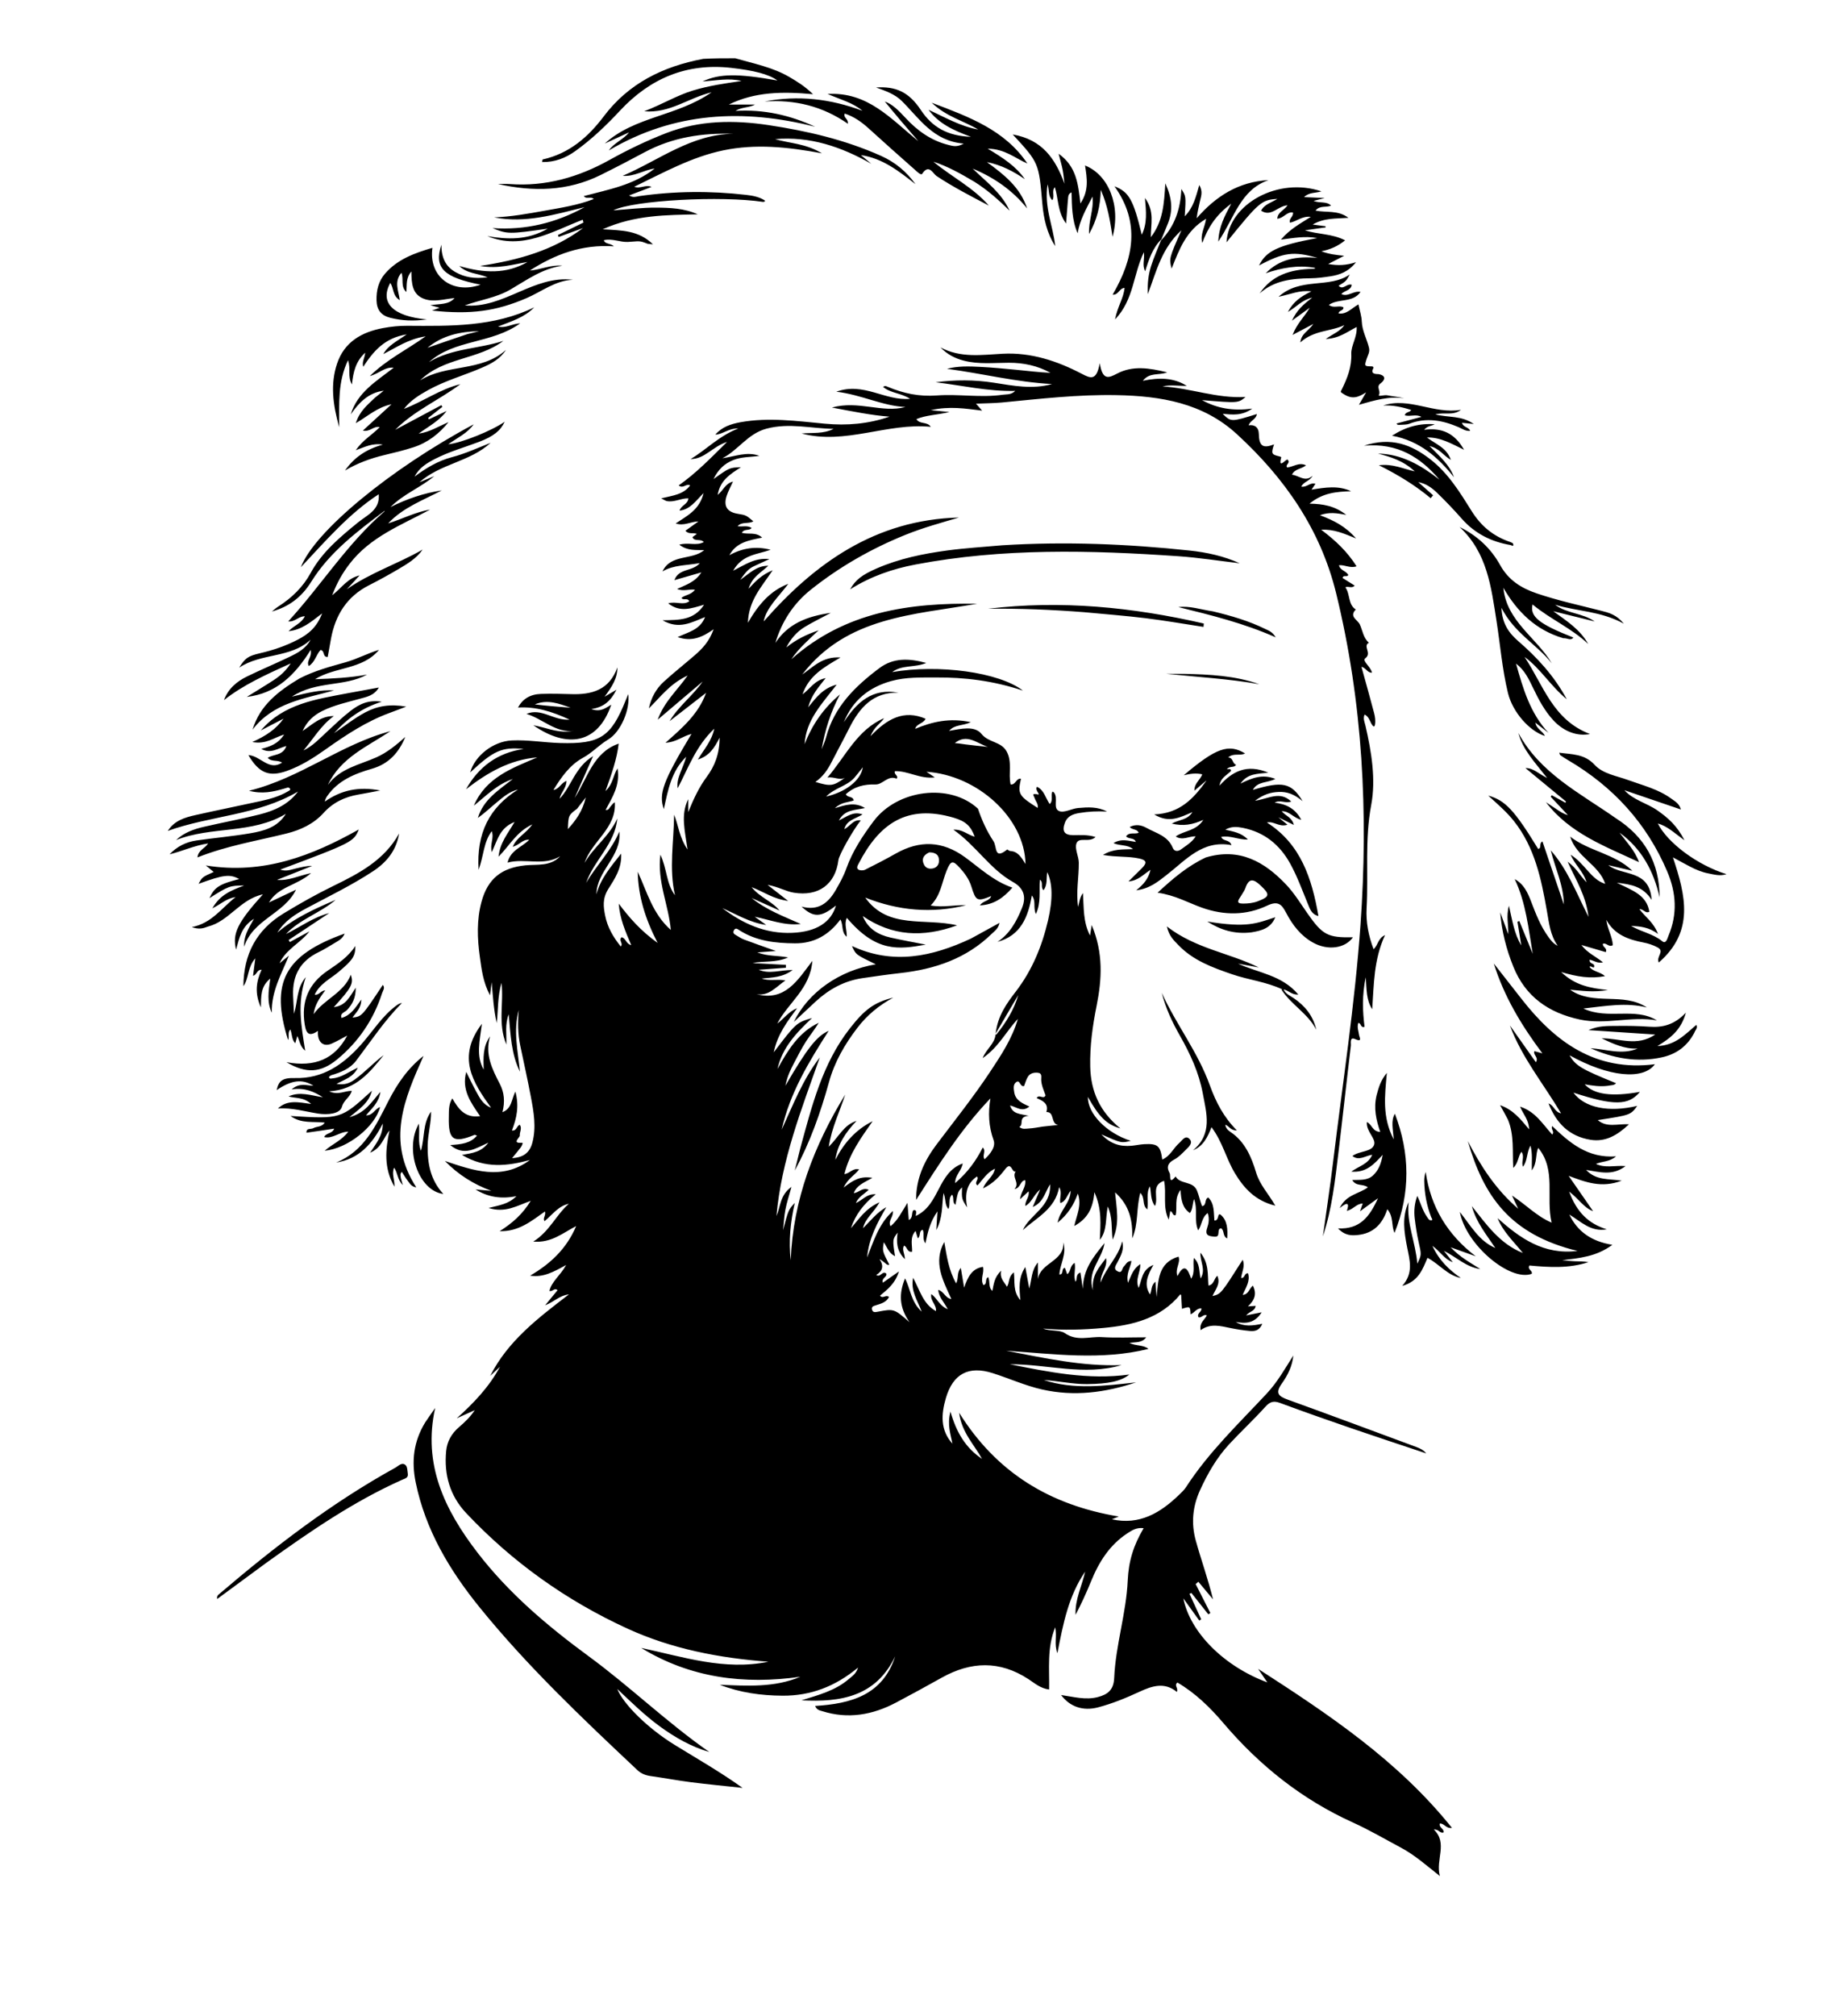 <?xml version="1.0" encoding="utf-8"?>
<!-- Generator: Adobe Illustrator 16.0.4, SVG Export Plug-In . SVG Version: 6.00 Build 0)  -->
<!DOCTYPE svg PUBLIC "-//W3C//DTD SVG 1.1//EN" "http://www.w3.org/Graphics/SVG/1.1/DTD/svg11.dtd">
<svg version="1.1" id="Albert_Einstein" xmlns="http://www.w3.org/2000/svg" xmlns:xlink="http://www.w3.org/1999/xlink" x="0px"
	 y="0px" width="844px" height="929px" viewBox="0 0 844 929" enable-background="new 0 0 844 929" xml:space="preserve">
<path id="black" d="M338.892,26.848c8.786,2.535,17.381,4.182,24.996,8.657c3.493,2.053,6.955,4.117,10.884,7.916
	c-14.07-1.312-26.797-1.13-38.808,4.758h12.067c-2.771,1.567-6.004,1.027-9.032,2.929c13.111-0.789,25.175,1.961,36.76,7.31
	c-33.071-8.382-64.972-6.908-95.136,10.916c2.545-3.625,6.664-4.944,9.358-8.345c-3.731,1.721-7.462,3.442-11.193,5.163
	c13.731-12.543,33.237-12.482,49.236-23.622c-10.968,2.66-19.225,9.778-31.06,8.749c8.37-3.224,14.983-7.29,22.428-9.557
	c7.317-2.229,14.84-3.305,22.418-4.405c-5.82-1.468-11.613-0.174-17.991,0.208c7.994-3.649,16.181-3.688,34.54-0.432
	c-3.94-2.92-11.071-4.673-21.379-5.825c-20.502-2.29-37.304,4.842-51.162,19.7c-6.33,6.786-12.997,13.18-20.551,18.605
	c-4.576,3.286-9.553,5.218-15.358,5.1c0.119-0.615,0.124-1.161,0.245-1.188c12.139-2.693,20.874-10.204,28.133-19.836
	c11.466-15.217,27.219-22.987,45.853-26.521C329.088,26.848,333.741,26.848,338.892,26.848L338.892,26.848z M195.934,655.612
	c-5.368,8.853-6.301,17.92-4.311,27.599c4.503,21.894,15.604,40.433,29.378,57.443c22.008,27.18,47.361,51.168,72.773,75.072
	c1.783,1.677,3.787,2.441,6.165,2.774c6.159,0.86,12.277,2.034,18.445,2.819c7.953,1.013,15.938,1.769,23.91,2.635
	c-10.274-7.358-20.885-13.404-31.278-19.805c-12.326-7.593-23.646-18.703-26.491-25.796c6.59,6.233,12.682,12.197,19.587,17.228
	c7.009,5.106,14.423,9.378,22.842,11.828c-19.475-13.566-36.502-30.113-55.574-44.102c-18.977-13.921-36.93-29.083-51.372-47.899
	c-14.991-19.531-25.22-40.536-19.411-66.564C199.103,650.985,197.607,653.124,195.934,655.612L195.934,655.612z M351.81,93.06
	c0.491-0.1,0.694-0.151,0.788-0.281c0.056-0.08-0.008-0.356-0.1-0.416c-2.612-1.689-5.625-2.21-8.592-2.553
	c-16.51-1.906-33.011-1.775-49.476,0.605c-1.239,0.179-2.497,0.836-4.442-0.343c3.792-1.44,6.935-2.633,10.348-3.929
	c-2.8-1.248-5.121,1.018-8.015-0.069c13.619-6.557,26.498-13.771,41.154-16.8c14.717-3.041,29.318-1.623,45.405,1.383
	c-7.609-4.598-14.918-4.566-21.628-6.544c16.112-1.381,30.52,3.493,44.39,11.386c-1.604-1.342-3.207-2.685-4.811-4.027
	c10.104,1.482,17.591,7.485,25.157,13.404c-4.161-5.835-9.445-10.164-15.849-13.034c-16.529-7.406-33.988-11.479-51.796-14.171
	c-16.037-2.424-31.902-2.293-47.326,3.698c-8.979,3.487-17.639,7.652-26.03,12.325c-14.342,7.986-29.469,12.349-45.997,11.125
	c-1.822-0.135-3.664-0.018-5.495-0.018c16.234,3.643,32.145,3.38,47.326-4.131c6.855-3.392,13.641-6.933,20.382-10.546
	c12.827-6.876,26.614-8.932,40.969-8.46c-19.465,0.125-34.365,12.174-51.137,19.354c5.313,0.483,9.704-2.681,14.74-3.346
	c-9.538,7.595-21.258,9.661-32.693,12.694c1.31,1.681,3.227-0.042,4.602,1.364c-7.463,2.887-15.209,4.036-22.87,5.419
	c-7.627,1.377-15.274,2.739-23.063,3.028c14.398,2.844,28.006-1.327,41.709-4.7c-13.222,7.286-27.313,10.7-42.44,9.641
	c6.777,2.813,7.761,2.813,25.45,0.257c-9.38,5.416-18.541,5.025-27.844,3.439c16.025,6.589,29.764-2.087,43.984-7.559
	c0.112,0.438,0.224,0.876,0.336,1.314c-3.926,1.913-7.852,3.825-11.778,5.739c0.112,0.299,0.225,0.597,0.336,0.896
	c3.757-1.375,7.515-2.749,11.272-4.123c-13.737,10.313-29.592,14.748-47.504,17.484c8.491,1.492,15.127-0.745,21.88-1.812
	c-9.722,5.593-19.992,5.186-31.461,1.833c3.92,3.652,8.147,3.218,13.081,5.209c-6.247,0.782-10.646-0.064-14.71-2.329
	c-4.356-2.427-6.65-6.309-6.591-12.722c-3.583,10.799,1.096,15.096,18.062,18.458c-12.889,4.566-24.073-3.592-22.204-16.99
	c-8.33,2.449-16.066,5.27-21.773,11.807c-3.03,3.471-4.124,7.751-4,12.422c0.117,4.4,2.156,6.968,6.355,8.016
	c5.26,1.313,10.55,1.625,16.868,0.75c-15.796-1.447-21.804-7.75-16.883-16.823c1.674,2.384,0.993,6.029,4.394,7.936
	c-0.596-4.355-2.761-8.556,0.761-12.613c1.139,2.945-0.546,6.298,2.255,8.872c0.311-3.301-0.312-6.46,2.321-9.485
	c0.056,5.519,0.322,10.561,5.813,12.622c4.586,1.722,9.373,0.031,14.1-0.339c-2.87,3.18-6.737,2.558-11.202,3.271
	c2.017,0.557,2.958,0.817,4.291,1.185c-1.259,0.463-2.077,0.764-3.509,1.292c17.932,1.942,29.586,0.272,43.556-5.724
	c7.049-3.025,13.267-8.157,21.427-8.47c-18.092-2.21-31.96,13.403-49.868,11.823c7.01-2.556,14.549-3.535,21.074-7.347
	c7.596-4.437,14.776-9.704,23.879-10.933c-5.254-0.571-9.936,1.822-14.976,2.208c11.531-7.443,23.883-12.139,38.788-11.168
	c-1.926-1.627-4.07-0.918-4.661-2.819c3.87-0.923,7.511,0.981,11.097,0.799c5.048-0.258,5.016-0.791,8.908,0.783
	c0.436,0.176,0.964,0.125,2.634,0.312c-6.698-6.541-14.432-6.378-23.174-6.929c14.898-6.682,29.367-6.548,43.818-6.889
	c-6.178-2.812-12.752-3.043-19.226-3.089c-6.341-0.044-12.688,0.768-19.694,1.25C292.058,92.25,332.687,90.145,351.81,93.06
	L351.81,93.06z M695.096,516.014c2.959,7.215,1.971,14.533,2.432,22.208c2.453-2.302,2.125-5.302,3.787-7.423
	c1.646,2.318-0.287,4.713,0.727,6.875c2.129-2.786,1.602-6.465,3.422-9.711c1.025,3.731,0.551,7.189,0.615,11.42
	c2.686-3.678,1.568-7.566,2.984-10.359c8.396,10.248,3.396,22.637,6.158,34.438c-6.979-3.004-11.654-8.172-18.271-12.488
	c1.318,2.801,2.092,4.443,2.865,6.086c-10.178-8.709-17.234-19.563-23.234-31.197c7.346,25.346,19.348,43.03,50.576,50.639
	c-15.676,1.917-26.512-5.911-36.854-15.106c2.611,6.427,7.561,10.898,11.67,16.042c-10.615-4.178-16.818-13.144-23.527-21.589
	c1.982,7.415,6.715,13.142,10.836,19.295c-7.439-3.159-11.201-10.074-16.373-16.618c2.783,15.173,23.098,32.16,33.115,28.531
	c0.613-1.543-2.17-1.972-1.043-3.848c9.104,0.844,18.301,1.42,27.246-1.551c-2.15-0.381-4.283-0.316-6.408-0.398
	c-1.912-0.076-3.816-0.311-5.725-0.477c7.844-1.012,15.613-1.543,23.127-7.105c-9.562-1.541-16.049-6.035-19.855-13.963
	c5.387,3.23,9.918,8.189,17.287,6.817c-8.371-2.554-13.877-7.86-17.354-17.39c4.602,3.507,6.756,7.467,11.037,9.031
	c-3.762-5.43-7.52-10.859-11.281-16.289c7.836,2.942,15.162,5.777,24.496,2.227c-6.23-0.939-11.793-0.023-16.428-4.949
	c6.383,0.989,12.111,2.847,18.182-1.762c-5.029-0.414-9.225,1.072-13.658-1.001c3.025-1.33,6.119-0.808,9.273-3.485
	c-13.143,0.947-21.398-6.295-29.441-13.959c-0.756,1.562,1.248,2.455,0.01,3.909c-4.381-4.761-7.707-10.591-14.82-12.862
	c1.482,3.591,4.049,6.023,4.166,10.455c-4.025-4.815-7.377-9.045-13.367-11.129C692.918,511.932,693.947,513.781,695.096,516.014
	L695.096,516.014z M583.99,379.06c3.22-0.78,5.56,2.28,9.47,1.01c-1.24-1.01-2.47-2.01-4.21-3.43c2.68,1.33,4.75,2.35,7.15,3.54
	c-0.82-3.49-3.801-4.17-5.61-6.32c3.54-0.14,5.44,3.09,9.03,3.95c-2.84-5.35-7.04-7.24-12.25-7.9c2.51-1.54,4.939,0.53,7.62-0.53
	c-5.28-5.04-10.49-1.23-16.7-0.35c4-2.98,7.279-3.91,10.92-4.06c3.71-0.15,7.03,0.88,11.05,4.26c-5.24-8.6-9.33-9.3-22.94-5.21
	c2.091-4.02,6.66-3.11,10.341-5.06c-5.841-2.34-10.61-0.51-16.08,2.17c3.38-4.78,7.72-4.42,12.84-5.04
	c-9.9-4.16-16.58-0.61-22.49,5.99c0.43-3.21,2.67-4.44,4.5-6.03c0.48-0.4,1.33-0.98,0.39-1.56c-0.31-0.2-0.869,0.03-1.479,0.04
	c1.17-1.71,3.42-0.5,4.22-2.11c-1.819-0.52-1.22-3.26-3.63-3.32c2.47-2.27,5.43-0.59,7.79-1.87c-7.56-4.61-13.439-2.55-28.27,10.05
	c3.149-0.76,5.8-1.06,8.529-0.43c-0.979,2.71-3.689,4.07-3.609,7.53c2.1-1.77,3.76-3.17,5.47-4.64c-0.01,0.05-0.021,0.1-0.03,0.15
	c-5.88,8.18-12.18,14.98-24,15.44c6.92,4.21,11.971,1.34,17.641-1.06c-2.29,3.69-6.08,3.41-9.551,5.28
	c5.23,1.26,9.54,0.57,14.58-1.72c-3.38,5.26-8.89,4.88-12.739,7.67c3.239,2.04,6.069-0.19,9.22-0.07
	c-1.851,2.89-4.4,4.24-6.641,5.93c-1.569,1.19-3.22,1.12-3.949-0.66c-2.25-5.53-7.71-6.71-12.141-9.19
	c-2.21-1.23-4.88-1.84-7.72-0.37c1.31,1.44,3.48,0.8,4.16,2.67c-1.94,0.76-4.39-0.49-5.8,1.65c1.359,1.41,3.66,0.4,4.51,2.54
	c-3.36-0.44-6.61-1.72-10.33,0.55c3.15,1.42,6.38,0.55,9.02,2.77c-4.609,0.24-8.979-0.28-13.869,2.68
	c6.43,1.12,11.619,0.53,16.689,1.64c3.67,0.79,3.54,2.16,1.32,4.41c-1.86,1.88-3.75,3.72-6.25,6.181
	c4.649-0.431,6.82-3.24,10.18-5.36c-1.04,4.21-3.18,6.68-6.62,9.439c6.271-0.77,10.04-4,13.931-7c8.939-6.91,16.64-16.359,30-13.819
	c-0.91-2.8-3.851-1.58-4.74-3.8c4.21-0.8,7.83,1.36,12.3,1.21c-3.09-3.21-6.729-3.64-10.41-4.54c2.79-1.62,5.5-1.36,8.08-0.84
	c9.88,1.98,17,7.73,21.83,16.47c3.28,5.95,5.57,12.319,8.14,18.569c0.96,2.32,1.761,4.881,4.881,5.591
	C604.69,404.76,599.58,388.97,583.99,379.06z M449.137,83.758c6.176,3.886,11.292,8.488,16.226,13.336
	c-3.738-8.25-10.842-13.353-16.992-19.378c9.841,4.085,18.347,9.953,25.076,18.346c-3.17-9.812-10.719-15.65-18.526-21.364
	c6.461,1.258,12.112,4.201,17.497,7.88c-4.051-5.887-9.859-9.693-17.14-14.066c8.125,0.127,12.791,4.543,18.3,6.843
	c-10.406-15.428-26.684-21.412-44.108-28.018c6.775,6.497,14.71,8.32,21.435,12.354c-8.234-1.466-15.411-5.68-22.903-9.096
	c4.684,6.306,11.343,9.473,19.565,12.443c-10.755-0.367-17.81-4.367-23.101-12.334c-5.53-8.328-11.516-10.989-20.65-10.389
	c4.514,1.623,8.688,3.06,11.959,6.316c8.059,8.018,14.403,18.382,28.482,19.55c-3.235,1.769-5.076,1.097-6.9,0.653
	c-8.072-1.962-14.49-6.562-20.041-12.578c-2.985-3.235-6.073-6.366-9.472-7.461c2.092,2.519,4.574,5.549,7.104,8.537
	c2.515,2.971,5.079,5.9,8.384,9.731c-12.761-10.297-23.28-22.817-41.871-21.755c6.108,2.631,11.648,4.021,16.108,7.755
	c-14.693-5.512-29.684-7.283-45.127-4.281c13.83-0.941,26.675,2.086,38.378,10.25c0.316-2.423-2.18-2.617-1.448-4.698
	c4.355,1.419,7.872,3.964,11.176,6.969c6.979,6.349,14.022,12.626,21.099,18.865c1.013,0.892,2.879,2.771,3.417,1.947
	c3.132-4.795,4.982-0.095,6.639,1.003c7.731,5.128,15.934,9.339,24.116,13.637c-7.256-8.395-17.219-13.259-25.568-20.236
	C436.909,76.671,442.879,80.07,449.137,83.758L449.137,83.758z M741.166,500.402c1.531-0.373,2.871-0.096,3.74-1.212
	c-16.043-6.495-18.637-8.052-21.43-12.854c18.09,10.045,33.979,11.54,39.359,4.116c-27.465,3.497-46.096-10.321-61.639-30.291
	c-4.195-5.392-8.42-10.759-12.633-16.136c4.678,14.98,12.5,28.188,22.406,41.423c-1.93-0.542-2.807-0.789-3.68-1.034
	c-0.742,1.781,2.164,2.881,0.668,5.117c-4.076-5.773-8.018-11.358-11.961-16.943c5.453,14.744,15.424,26.8,23.578,40.494
	c-3.082-0.61-3.217-3.701-5.771-4.562c3.609,9.252,9.697,15.196,19.324,16.749c6.814,1.099,12.207-1.927,17.766-7.149
	c-5.455-0.279-10.178,1.668-14.398-1.924c15.086-2.324,15.105-2.332,18.193-6.543c-13.275,3.132-24.293,0.847-29.428-6.104
	c18.627,6.081,25.402,6.003,30.674-0.353c-12.93,2.315-21.104,1.279-25.482-3.486C734.059,500.327,737.387,500.883,741.166,500.402
	L741.166,500.402z M131.183,363.38c0.898-0.245,1.561-0.596,1.913-0.396c1.477,0.839,0.182,1.397-0.387,1.731
	c-3.879,2.287-8.17,3.498-12.517,4.453c-10.07,2.211-20.183,4.23-30.24,6.498c-4.83,1.089-9.594,2.528-12.615,7.258
	c19.7-7.087,41.45-7.167,60.027-18.14c-4.463,5.998-10.866,8.841-17.748,10.567c-8.447,2.117-17.025,3.703-25.514,5.66
	c-4.701,1.083-9.249,2.638-12.949,6.142c16.332-6.505,34.974-2.665,50.609-12.094c-3.812,6.239-10.058,7.87-16.32,8.945
	c-8.229,1.413-16.573,2.143-24.845,3.32c-4.856,0.691-9.055,2.812-12.43,6.392c5.885-1.441,11.359-4.053,17.781-5.022
	c-1.576,2.457-4.527,2.98-4.926,6.445c13.568-5.396,27.447-7.639,41.039-11.013c6.5-1.614,12.518-4.429,17.051-9.447
	c4.429-4.904,9.85-7.439,16.168-8.522c2.906-0.498,5.798-1.075,10-1.861c-10.14-1.977-18.127-0.075-25.546,5.116
	c0.233-1.206,0.659-1.925,1.136-2.608c5.023-7.177,12.625-10.236,20.556-12.52c7.764-2.236,12.447-7.434,15.396-14.659
	c-4.107,3.676-8.35,7.182-13.382,9.416c-7.847,3.483-16.718,5.045-22.313,12.68c5.92-12.605,18.28-17.697,28.852-24.763
	c-22.939,6.099-41.524,21.65-65.203,27.461C120.818,366.025,125.824,364.958,131.183,363.38L131.183,363.38z M720.688,294.148
	c1.727-0.198,3.273,1.328,4.561-0.337c-15.879-6.254-20.131-9.654-18.82-15.255c8.109,6.788,17.971,10.912,25.65,18.236
	c-3.76-6.783-10.041-10.685-16.104-15.107c6.367,1.574,12.734,3.147,19.102,4.722c-5.598-3.944-12.812-3.579-18.254-7.72
	c10.076,3.113,20.965,2.839,31.707,8.747c-3.455-4.208-6.941-5.061-10.365-5.936c-9.992-2.556-20.086-4.72-29.869-8.053
	c-7.088-2.415-12.953-6.068-16.803-13.021c-4.244-7.662-10.535-13.599-18.701-17.547c12.713,11.736,14.568,27.606,17.021,43.264
	c1.736,11.082,2.631,22.305,5.281,33.231c2.127,8.768,9.852,17.574,17.031,19.794c-0.953-2.251-3.885-3.138-4.412-6.138
	c2.232,1.738,4.146,3.229,6.059,4.718c-8.465-9.097-11.76-20.473-14.957-31.919c3.914,2.925,5.887,7.108,7.877,11.257
	c2.551,5.318,5.289,10.511,9.334,14.878c4.656,5.03,10.857,7.52,16.904,6.307c-17.168-6.42-21.58-22.685-30.203-35.528
	c7.334,5.264,11.889,13.299,19.498,19.526c-5.973-10.994-13.705-19.259-22.34-26.771c-4.238-3.687-7.506-7.962-7.777-15.386
	c5.787,11.543,16.268,16.853,23.223,25.619c-7.064-11.917-20.842-19.357-22.367-34.848
	C699.357,281.902,707.809,290.368,720.688,294.148L720.688,294.148z M200.54,211.48c6.51-3.33,13.55-5.31,20.36-7.88
	c6.59-2.49,9.89-5.19,11.74-9.26c-5.62,4.05-20.15,9.91-26.03,10.4c4.21-2.98,8.82-5.07,11.73-9.18
	c-38.6,20.63-73.52,49.58-79.64,65.83c11.51-12.25,22.24-24.75,35.88-33.62c0.63,7.25-5.24,9.5-9.57,13.01
	c-8.3,6.76-16.56,13.65-21.78,23.22c-3.62,6.65-8.77,11.56-15,15.55c-1.04,0.66-1.95,1.51-2.93,2.27c8-2.18,13.84-6.75,18.19-13.75
	c8.45-13.61,21.08-23.07,33.81-32.68c-0.03,0.1-0.06,0.2-0.08,0.31c-17.27,14.91-29.16,34.11-44.35,50.67
	c3,0.42,4.78-2.44,7.66-2.35c-1.61,3.31-4.99,4.22-7.53,6.87c6.09-0.62,10.23-4.15,15.48-8.2c-2.49,6.56-6.52,9.64-11.16,12.07
	c-5.54,2.9-11.41,4.88-17.52,6.3c-5.61,1.3-6.84,2.31-9.55,6.63c10.24-6.86,23.67-4.23,32.94-12.9c-2.24,4.19-6.05,6.16-9.87,7.99
	c-6.41,3.08-12.98,5.83-19.38,8.94c-4.78,2.32-8.73,5.63-10.71,10.94c8.97-7.09,19.22-11.64,30.78-16.93
	c-3.11,4.79-6.56,6.91-9.95,9.06c-3.41,2.17-6.87,4.26-10.3,6.38c13.56-1.55,22.21-10.02,29.45-21.66c0.74,3.54-2.2,5.01-0.88,7.44
	c2.89-1.77,3.42-5.3,5.43-7.41c2.11,0.33,0.82,3.43,3.31,3.2c0.5-2.78,0.97-5.56,1.49-8.34c2.02-10.95,7.35-19.52,17.55-24.69
	c4.6-2.34,9.14-4.82,13.58-7.45c4.12-2.44,8.3-4.89,11.12-8.98c-11.4,6.57-24.08,10.63-34.92,18.28c1.7-1.86,3.41-3.71,5.88-6.4
	c-5.69,1.4-8.07,5.58-12.66,9.18c2.41-6.24,4.96-10.48,7.99-14.43c9.56-12.52,23.91-17.94,37.17-25.07
	c-6.79,1.13-12.86,4.35-19.35,6.37c6.87-7.35,16.1-10.66,24.69-15.19c-8.27,1.21-16.01,3.9-23.63,7.67
	c6.12-6.08,13.86-8.99,20.19-14.26c-2.28,0.95-4.57,1.9-6.85,2.84c9.63-8.59,23.36-9.44,32.84-18.2
	c-5.93,2.35-11.74,5.02-17.89,6.63c-6.42,1.69-11.89,5.01-17.16,8.94C193.18,215.57,196.77,213.42,200.54,211.48z M764.17,379.51
	c4.36,1.18,7.561,4.32,12.26,7.73c-3.33-6.69-7.63-10.4-12.439-13.75c-4.88-3.42-10.971-4.68-15.24-9.32
	c8.6,2.93,17.19,5.86,26.04,8.88c-0.71-2.75-2.71-3.74-4.39-4.98c-6.011-4.41-13.181-6.13-20.011-8.62
	c-5.34-1.94-11.52-2.81-15.39-7.02c-4.69-5.08-10.41-4.73-16.27-5.55c0.21,0.53,0.239,0.97,0.46,1.13c1.17,0.8,2.359,1.57,3.59,2.29
	c20.739,12.19,36.239,29.03,45.72,51.311c4.18,9.819,4.78,19.64,0.61,29.56c-0.53,1.25-1.11,4.07-2.931,2.58
	c-4.279-3.49-9.77-4.3-14.35-7.07c4.1,0.25,8.1,0.48,12.43,3.75c-2.04-5.47-5.859-7.77-8.569-11.439
	c1.909-0.15,2.75,2.189,4.579,1.17c-1.27-7.79-7.92-9.83-15.01-13.36c6.931,0.79,12.11,1.8,16.061,7.9
	c-0.94-14.29-13.57-10.811-19.971-15.99c3.69,0.86,7.391,1.73,11.091,2.59c-8.221-7.96-19.91-8.94-28.66-15.74
	c2.85,9.43,13.22,12.86,16.16,21.76c-6.601-1.99-9.25-9.21-15.95-13.43c2.109,4.93,5.76,7.51,7.33,12.74
	c-3.25-3.35-4.69-6.66-8.73-9.51c4,8.78,8.48,15.7,9.63,25.41c-5.72-11.33-9.75-22-17.39-30.63c2.05,8.31,5.93,16.11,6.02,24.92
	c-3.279-9.66-6.56-19.311-9.859-29.041c-1.84,0.96-0.101,3.03-1.98,3.45c-10.79-17.66-15.17-22.47-23.01-24.57
	c4.45,4.04,8.49,7.51,11.79,11.67c9.69,12.18,12.68,26.84,15.28,41.62c0.97,5.479,1.51,11.069,4.96,15.92
	c-2.101-1.03-3.19-2.55-4.28-4.05c-3.61-4.96-5.8-10.601-7.96-16.271c-1.56-4.1-3.32-8.1-7.58-10.399
	c5.17,10.89,6.33,22.71,8.3,34.409c-2.06-5.029-4.13-10.069-6.189-15.109c-0.28,0.109-0.57,0.22-0.851,0.33
	c0.59,3.64,1.17,7.27,1.761,10.91c-3.29-5.4-4.11-11.53-5.69-18.271c-1.37,4.92-0.11,8.92-0.32,13.11
	c-1.229-3.36-2.46-6.721-3.689-10.08c0.68,8.71,2.8,16.95,5.989,24.91c5.601,14.02,16.381,21.43,30.73,24.5
	c11.84,2.54,23.68-1.69,35.5,0.39c-10.26-6.27-22.43-0.12-33.91-5.47c10.45-1.16,19.79-2.9,29.29-0.471
	c-10.84-7.26-24.66-0.619-35.39-8.189c5.359,0.45,10.66,1.31,17.43,0.14c-8.34-0.899-15.11-2.16-21.54-8.29
	c7.4,2.19,13.46,3.181,20.21,1.891c-2.38-2.11-5.439-1.95-7.14-4.25c0.08-0.07,0.16-0.15,0.24-0.24c0.819-0.07,2.1,1.42,1.899-0.4
	c-0.12-1.09-2.359-0.79-2.09-2.67c1.91,0.29,3.6,1.84,6.15,1.21c-3.381-2.81-7.091-4.22-9.96-8.01c4.279,1.25,7.79,2.28,11.25,3.29
	c0.88-1.98-1.671-2.3-1.32-3.85c1.61-0.631,2.67,1.79,4.56,0.64c-0.199-3.99-2.529-7.54-2.989-11.67
	c3.75,6.87,10.18,9.109,17.14,10.45c2.28,0.439,4.439,1.159,6.5,2.27c3.43,1.83-0.82,4.23,0.54,6.95
	c16.54-14.35,12.36-30.99,6.51-48.47c3.01,1.64,5.43,3,7.9,4.27c2.7,1.39,5.46,2.58,8.479,3.14c2.63,0.5,5.221,1.341,8.33,0.351
	C782.4,398.68,768.75,388.53,764.17,379.51z M604.846,123.9c-9.932,0.259-18.436,2.837-24.207,11.313
	c6.781-6.034,15.012-6.862,23.512-6.972c3.014-0.038,6.037-0.436,9.023-0.897c4.316-0.668,8.332-2.042,11.881-6.508
	c-4.5,1.445-8.068,1.647-12.838,0.834c3.154-1.622,5.275-2.712,7.395-3.802c-3.65-0.327-7.088-0.75-10.541-2.072
	c4.086-0.768,7.588-2.326,10.959-5.039c-6.096-3.137-12.486-2.667-18.533-4.613c3.188-0.452,6.373-0.903,9.562-1.354
	c-0.016-0.174-0.031-0.348-0.047-0.521c-1.768-0.234-3.535-0.468-5.941-0.787c5.34-3.122,10.674-2.666,16.492-3.095
	c-4.873-3.701-10.191-2.272-15.178-3.353c2.164-2.593,4.969-1.196,7.154-2.321c-2.24-2.099-5.141-0.935-8.061-2.12
	c1.699-0.438,2.777-0.716,5.154-1.328c-3.938-0.177-6.48-0.292-9.543-0.429c2.408-2.318,5.172-1.763,8.037-2.64
	c-19.984-6.774-42.744,5.767-43.771,23.476c15.129-18.696,16.111-19.538,23.445-20.002c-2.695,1.694-6.002,2.453-7.48,5.425
	c4.689,3.104,7.656-2.233,12.184-2.473c-1.57,2.308-4.574,3.155-4.74,6.172c2.967-0.183,4.4-3.393,7.246-2.834
	c0.246,1.984-2.09,2.769-1.379,4.669c3.105-0.605,5.59-3.172,9.584-2.685c-4.881,3.112-9.615,5.608-13.773,10.484
	c6.037-0.751,11.029-1.751,16.742-0.717c-18.166,3.369-23.561,5.951-26.83,12.645c11.158-5.999,15.951-6.714,26.982-3.482
	c-9.781-0.974-17.619,0.589-23.904,7.059c7.316-2.51,14.729-3.873,22.432-2.544c0.527,0.091,0.451,0.385-0.16,0.463
	C605.525,123.874,605.348,123.878,604.846,123.9L604.846,123.9z M160.513,319.429c-14.948,2.85-29.737,4.9-40.27,17.194
	c3.482-1.809,6.964-3.617,10.446-5.424c-3.428,4.797-8.04,7.944-14.392,10.75c6.208,1.216,9.796-1.928,14.676-3.458
	c-2.793,4.353-6.424,5.54-10.525,6.631c4.27,2.492,7.682-0.327,11.562-1.32c-1.651,4.561-5.903,3.667-8.601,5.438
	c1.759,2.036,4.485,0.805,6.614,2.207c-6.098,4.042-9.92-3.153-15.525-3.455c4.879,8.34,9.594,10.181,17.752,7.284
	c6.6-2.343,12.447-6.102,18.121-10.124c9.168-6.501,18.513-12.676,29.152-16.578c2.226-0.816,4.437-1.673,7.742-2.921
	c-7.476-1.307-13.268-0.316-18.818,2.608c-5.154,2.715-9.66,6.401-14.475,9.625c5.85-6.476,12.618-11.589,21.993-14.49
	c-6.239-1.032-10.494,1.233-14.3,4.153c-3.941,3.024-7.52,6.532-11.186,9.905c-3.336,3.071-6.436,6.434-10.612,8.396
	c4.588-5.398,8.138-11.611,14.024-15.85c-6.085-0.082-9.951,3.927-14.404,6.865c1.889-4.26,4.999-7.201,9.063-9.209
	c5.469-2.702,11.385-3.989,17.208-5.604c3.163-0.877,6.673-1.428,8.877-5.213C169.663,317.748,165.314,318.54,160.513,319.429
	L160.513,319.429z M634.533,504.786c-1.414,5.981-0.211,11.391,1.695,16.858c-3.693-0.139-3.809-3.549-6.17-4.539
	c-0.404,4.358,4.309,7.564,3.34,10.469c-1.121,3.363-6.697,2.744-10.014,5.167c3.148,2.458,5.98-0.194,9.148-0.546
	c-1.885,4.315-5.947,5.121-9.656,7.742c6.85,0.59,10.383-3.302,14.48-7.734c-0.768,4.346-2.021,7.205-4.443,9.479
	c-2.613,2.46-6.088,1.991-9.609,2.126c1.83,3.123,4.947,1.588,7.217,3.379c-4.104,3.085-10.043,3.273-12.988,9.568
	c4.129-3.436,4.363-1.763,3.293,1.247c2.871-0.538,4.398-3.306,7.318-3.349c-0.377,1.074-0.697,1.99-1.258,3.587
	c2.77-2.015,4.961-3.609,8.305-6.042c-3.939,8.674-8.369,14.385-18.436,13.914c3.25,3.381,6.199,3.342,9.18,3.031
	c7.033-0.732,11.322-4.947,13.539-11.875c3.062,3.6,1.746,7.602,3.34,10.91c7.369-18.312,7.15-36.625,0.162-54.9
	c-1.932,3.238-0.877,6.928-0.533,11.826c-5.412-10.338-4.119-20.043-3.166-30.664C636.395,497.905,635.521,501.124,634.533,504.786
	L634.533,504.786z M617.045,131.672c3.441-2.093,3.441-2.093,5.133-5.183c-9.57,6.641-22.66,1.101-32.836,10.279
	c5.627-1.147,9.602-3.153,15.156-2.485c-4.857,2.327-8.273,4.675-10.873,9.489c4.018-2.283,6.312-5.453,11.234-6.615
	c-4.023,3.134-7.045,5.637-9.334,10.629c3.504-2.55,5.846-4.254,8.188-5.957c-2.311,4.042-5.865,7.195-7.891,12.518
	c3.344-1.765,5.746-3.033,9.578-5.057c-2.402,3.442-5.543,4.379-6.016,8.513c6.344-5.717,13.938-4.946,20.311-7.964
	c-1.959,2.863-5.082,3.948-8.588,6.381c6.178-0.239,9.91-3.319,14.25-5.524c0.262,4.745-2.633,8.55-2.484,12.345
	c0.24,6.114-1.818,11.169-4.312,16.306c-0.668,1.374-0.928,1.177,0.893,2.327c4.182,2.642,6.883,1.208,10.266-0.848
	c-0.943,1.62-1.889,3.239-3.338,5.726c7.381-2.111,13.959-4.057,20.924-2.985c-2.627-0.711-5.281-0.86-7.857-1.389
	c-1.395-0.287-4.359,0.773-3.834-0.198c1.01-1.864-1.51-3.691,0.785-5.331c1.848-1.321,2.885-3.541-1.02-4.24
	c-0.311-0.056-4.109,0.31-2.318-2.718c0.174-0.294,0.01-0.835-0.773-0.846c-3.434-0.049-3.424-0.092-2.293-3.588
	c0.516-1.591,1.498-3.016,1.062-4.9c-0.949-4.1-3.18-7.808-3.344-12.175c-0.096-2.531-0.947-5.033-1.529-7.897
	c-3.188,1.747-5.434,4.712-9.18,4.177c0.15-1.601,2.457-1.138,2.221-2.848c-2.006-1.08-4.441,0.65-6.688-1.104
	c4.494-3.099,10.982-0.812,14.615-5.97c-3.219-0.707-5.736,2.453-8.852,0.992c1.361-1.709,4.4-1.553,4.783-4.286
	C620.742,130.483,619.049,133.919,617.045,131.672L617.045,131.672z M95.866,427.01c9.765-2.503,14.741-12.558,25.327-14.848
	c-11.701,13-14.206,18.074-12.37,25.461c1.497-5.395,2.41-10.549,8.265-14.227c-2.699,4.717-4.896,8.373-4.506,12.879
	c3.928-12.497,18.385-15.05,23.878-26.267c-4.161,1.968-8.315,3.935-12.469,5.899c4.219-7.331,12.887-7.746,19.412-13.542
	c-5.934,1.275-10.483,3.63-15.724,3.131c5.392-2.14,10.784-4.278,16.176-6.419c-2.684-0.107-5.031,0.626-7.424,1.147
	c-2.18,0.474-4.375,1.547-7.263,0.534c32.85-12.277,34.003-12.866,36.211-18.487c-21.629,12.132-44.014,20.879-70.503,16.575
	c1.773,1.468,2.647,2.19,3.625,3c-5.312,2.371-5.312,2.371-6.964,5.476c11.518-4.229,14.434-4.575,18.728-2.216
	c-9.128,2.317-11.456,3.812-13.72,8.807c8.839-5.597,9.366-5.803,15.988-5.824c-6.025,2.266-11.121,4.26-14.647,10.521
	c4.094-2.002,6.378-4.546,10.725-5.202c-6.746,5.33-11.043,12.061-20.198,13.85C91.799,428.443,93.645,427.85,95.866,427.01
	L95.866,427.01z M112.195,454.472c2.582-3.477,1.75-8.595,5.488-12.818c-0.418,3.218-0.722,5.563-1.043,8.044
	c1.871-0.459,1.589-2.783,3.949-2.8c-2.552,5.479-3.247,10.933-0.324,17.368c0.091-5.234-0.179-9.639,4.314-13.285
	c-0.817,5.857-1.616,10.896,0.711,15.748c-0.282-9.655,4.347-17.72,7.892-26.324c-1.446,1.175-2.893,2.35-4.338,3.523
	c2.965-6.522,9.672-9.297,13.79-14.705c-3.015,1.643-6.029,3.285-9.044,4.928c-0.183-0.312-0.364-0.625-0.547-0.937l18.72-12.423
	c-7.443,1.961-13.362,6.441-19.969,9.68c6.496-6.93,15.855-9.686,22.926-15.769c-9.517,4.081-18.932,8.256-26.865,15.104
	c3.248-5.328,8.177-8.441,13.393-11.23c10.345-5.53,20.935-10.622,30.759-17.094c6.301-4.15,10.701-9.62,11.966-17.362
	c-6.823,12.29-18.451,18.396-30.36,24.188c-7.837,3.812-15.411,8.101-22.869,12.632
	C118.195,428.562,112.299,439.738,112.195,454.472L112.195,454.472z M744.801,377.068c-16.568-11.613-34.842-20.667-44.922-39.282
	c2.111,7.873,7.625,13.495,13.273,20.754c-4.242-2.133-6.395-4.638-10-4.569c6.234,5.143,12.471,10.285,18.705,15.428
	c-0.102,0.179-0.203,0.359-0.307,0.539l-6.283-3.467c-0.152,0.246-0.303,0.493-0.457,0.739c2.641,2.811,5.281,5.623,7.922,8.434
	c-2.158-0.584-3.754-1.708-5.367-2.802c-1.578-1.068-3.178-2.105-4.768-3.157c11.02,14.438,27.289,20.334,42.916,27.648
	c-1.926-5.389-5.787-9.29-9-13.612c10.184,7.357,15.729,17.688,18.479,29.805C764.939,397.734,758.289,385.679,744.801,377.068
	L744.801,377.068z M157.422,469.129c-0.796-2.238,1.49-2.55,2.534-3.66c2.55-2.711,4.075-5.709,4.01-10.291
	c-2.738,4.117-4.557,8.342-10.108,8.961c8.304-9.1,9.183-10.845,7.861-14.951c-3.189,8.362-12.268,11.264-17.16,18.201
	c0.51-4.146,2.674-7.467,5.385-10.978c-2.297,0.145-2.815,2.353-4.886,1.96c2.45-5.145,7.223-7.24,10.954-10.404
	c6.627-5.615,7.804-7.24,7.779-12.021c-3.263,5.072-8.047,8.193-12.75,11.391c-8.868,6.029-12.265,14.185-10.57,24.879
	c0.716,4.516,2.232,5.472,6.097,2.887c-0.39,5.104,2.417,7.547,6.266,5.87c2.48-1.081,4.824-2.474,7.228-3.726
	c-5.798,10.872-14.931,14.666-28.031,12.262c9.1,5.383,15.848,4.927,23.432-1.324c9.826-8.102,16.741-18.33,20.667-30.498
	c0.372-1.152,1.487-2.388,0.339-3.801c-9.677,14.554-9.677,14.554-14.001,15.072c1.605-2.377,4.039-4.203,4.081-8.326
	C163.797,464.494,161.711,467.893,157.422,469.129L157.422,469.129z M492.193,92.783c0.281-1.726-0.158-3.316,1.734-4.135
	c0.174,6.434,0.154,12.793,2.816,18.852c0.932-5.903,3.74-10.876,6.854-16.895c0.643,6.212-1.918,11.004-1.59,17.242
	c3.68-6.637,5.188-12.667,5.398-20.366c3.285,7.525,4.258,14.253,5.43,21.648c3.898-14.229-1.771-28.567-12.686-32.863
	c0.906,5.792,1.904,11.533-2.135,17.5c-1.045-8.858-1.742-17.009-10.041-22.909c0.811,3.196,1.459,5.349,1.883,7.544
	c0.396,2.067,0.557,4.182,0.822,6.275c-4.186-11.537-10.271-20.345-23.867-22.716c12.139,13.137,12.021,13.147,13.654,31.864
	c0.6,6.858,2.076,13.603,5.941,19.597c-0.941-9.206-5.207-17.964-3.518-28.482c0.854,3.056,0.234,5.613,2.205,7.322
	c1.234-1.828-0.48-4.159,1.148-6.004c1.691,5.366,1.148,11.286,5.166,16.769C491.707,99.129,491.932,96.168,492.193,92.783
	L492.193,92.783z M462.096,251.289c-8.817,0.791-17.167,1.282-25.431,2.395c-11.104,1.496-22.077,3.728-32.444,8.231
	c-6.869,2.984-9.909,5.314-12.354,9.691c9.518-6.007,19.566-9.438,30.066-11.438c40.161-7.644,80.628-6.643,121.12-3.841
	c9.496,0.658,18.936,2.155,28.402,3.266c-7.41-3.361-15.234-5.041-23.16-5.883C519.803,250.683,491.24,249.495,462.096,251.289
	L462.096,251.289z M657.814,560.854c-2.193-3.115-2.955-6.539-4.523-9.721c-1.285,3.467-1.592,6.924-1.168,10.404
	c0.428,3.52,0.941,7.047,1.719,10.502c1.398,6.217,1.494,6.195-0.539,10.317c-0.771-9.91-5.08-18.702-3.994-28.368
	c-3.199,6.903-2.039,13.891-0.674,20.885c1.146,5.869,3.062,11.792-2.279,17.732c7.479-2.065,9.383-7.586,11.648-12.936
	c5.475,2.908,9.232,8.127,15.393,9.311c-5.379-3.702-9.961-8.021-13.139-14.836c3.609,2.566,5.316,6.037,9.424,7.551
	c-1.672-2.126-2.895-3.68-4.117-5.234c5.752,2.811,10.238,7.529,16.773,8.377c-4.371-2.826-9.039-5.193-13.67-10.023
	c4.76,1.705,8.176,2.929,11.592,4.152c-13-9.902-20.777-22.643-23.086-38.844c-0.506,1.466-0.689,2.795-0.668,4.122
	c0.096,5.74,1.119,11.306,3.201,16.675c0.193,0.498,1.295,1.838-0.65,1.371C658.633,562.19,658.34,561.536,657.814,560.854
	L657.814,560.854z M557.721,500.295c-5.557-15.535-15.625-28.211-22.195-42.75c1.758,7.014,4.77,13.438,8.295,19.631
	c4.781,8.398,8.822,17.123,10.598,26.679c1.707,9.18,4.627,18.696-4.514,26.261c4.719-1.923,6.703-5.937,8.537-10.657
	c5.125,6.816,6.807,14.661,10.826,21.281c4.189,6.901,9.344,12.621,18.586,14.905c-3.299-5.783-7.172-9.573-8.918-15.47
	c-1.975-6.673-5.051-14.088-11.736-18.497c-1.064-0.701-2.193-1.729-2.408-3.314c1.725,0.449,2.334,2.662,5.348,2.582
	C564.078,514.866,560.533,508.018,557.721,500.295L557.721,500.295z M152.516,495.576c4.644-1.365,8.846-3.062,11.639-6.74
	c6.833-9,13.053-18.479,21.101-26.602c-0.98,0.131-1.688,0.549-2.352,1.029c-6.757,4.887-11.024,12.051-16.468,18.137
	c-8.195,9.164-17.516,15.779-30.592,15.426c-5.76-0.156-7.41,1.39-8.308,5.56c6.797-4.633,11.8-5.282,16.926-2.021
	c-3.151-0.055-6.296-1.535-10.051,1.689c6.182-0.936,10.364,1.106,14.424,3.618c-5.338-0.767-10.567-2.822-15.839-0.374
	c3.306,0.943,6.961,0.252,10.42,3.469c-5.872-0.812-11.042-2.02-15.307,2.096c6.41-0.496,12.427,1.402,18.549,2.34
	c4.301,0.659,10.042,0.192,10.962-3.15c0.88-3.195,3.77-4.381,4.542-7.323c-3.289-0.077-6.062,2.13-10.463,0.212
	c12.535-0.717,18.774-8.822,25.179-16.666c-2.313,1.601-4.331,3.569-6.438,5.438c-2.258,2.001-4.491,4.061-6.938,5.807
	c-2.176,1.554-4.638,2.69-8.402,1.98c4.053-2.142,7.778-3.143,9.843-7.455c-4.198,1.9-7.464,4.531-11.597,4.921
	c-0.65,0.062-1.417,0.421-1.703-0.515C151.588,496.266,152.004,495.935,152.516,495.576L152.516,495.576z M535.158,110.785
	c-1.602,4.105-3.303,7.838-4.527,11.723c-1.178,3.737-1.807,7.636-1.527,13.043c4.059-10.887,6.408-21.144,15.488-29.432
	c-5.658,12.708-5.758,13.1-4.527,17.661c3.51-8.778,6.641-17.542,15.906-22.952c-0.668,4.107-2.854,7.338-1.766,11.121
	c2.564-6.991,6.309-13,13.34-18.066c-3.109,5.766-5.678,10.557-5.973,17.453c7.379-10.766,10.09-23.834,23.156-28.331
	c-13.775,0.722-24.311,7.422-33.104,17.573c0.293-2.826,0.945-5.196,1.441-7.598c0.475-2.292,1.594-4.63-0.266-7.685
	c-1.562,5.471-2.744,10.464-6.689,14.38c0.59-9.229,0.59-9.229-1.564-12.585C544.166,96.119,541.66,104.095,535.158,110.785
	L535.158,110.785z M696.141,249.777c-7.895-2.646-13.525-7.439-17.768-14.222c-5.436-8.692-10.812-17.486-19.111-23.922
	c-8.666-6.719-17.984-10.369-30.523-6.235c15.652-1.375,26.043,5.406,34.803,15.657c-8.432-6.531-17.342-11.838-28.369-12.016
	c5.797,1.539,11.539,3.162,16.965,8.197c-5.691-1.25-10.17-3.613-16.537-2.824c9.26,4.611,16.885,9.387,23.871,15.181
	c0.373-0.446,0.748-0.894,1.123-1.34l-6.855-6.07c3.551,0.648,6.271,2.607,8.633,4.892c3.957,3.828,7.771,7.824,11.412,11.956
	c6.035,6.856,13.639,10.657,22.504,12.158c0.203,0.034,1.908,1.068,1.078-0.753C697.248,250.181,696.762,250.094,696.141,249.777
	L696.141,249.777z M184.797,543.014c-0.124-1.141-0.55-2.021,0.446-2.936c0.893,1.366,1.677,2.748,2.642,3.987
	c0.952,1.223,1.699,2.841,4.005,3.124c-13.861-21.354-5.49-40.895,3.352-60.573c-7.25,5.63-12.193,12.938-16.316,21.021
	c-5.735,11.24-11.103,22.92-23.992,28.127c10.404-1.597,16.634-8.457,21.511-17.959c0.022,5.501-2.882,8.926-5.875,13.44
	c5.4-2.238,6.168-6.965,8.966-10.257c-1.877,8.785-2.686,17.271,2.276,25.904c0.223-3.25-1.425-5.786-0.157-8.781
	c1.714,2.352,1.425,5.424,4.009,8.025C185.24,544.612,185.061,543.969,184.797,543.014L184.797,543.014z M535.447,110.011
	c1.133-2.763,2.145-5.037,3.033-7.357c2.188-5.715,1.84-11.283-1.332-18.163c-0.541,9.521-1.084,17.604-6.67,24.831
	c-0.049-6.135,1.883-11.864-2.727-18.104c0.602,6.427,1.121,11.578-1.451,16.97c-3.855-16.147-5.936-19.78-12.582-22.325
	c12.031,16.804,8.803,33.395-0.861,49.944c2.725,0.222,3.084-3,5.51-3.128c-0.41,4.717-3.295,8.653-4.389,14.54
	c8.719-9.127,8.305-20.72,13.305-30.998c0.385,3.501-0.908,5.977,0.594,8.787c1.719-5.611,3.492-10.806,7.492-14.761
	C535.352,110.28,535.268,110.479,535.447,110.011L535.447,110.011z M781.043,475.865c0.443-1.285,1.615-1.984,0.889-3.558
	c-5.1,4.328-9.701,9.51-17.951,9.771c6.066-3.673,10.902-7.354,13.129-15.396c-5.332,5.661-10.775,6.92-16.861,6.48
	c-4.957-0.356-9.943-0.434-14.914-0.371c-4.17,0.052-8.436-0.175-13.131,1.944c10.514,0.694,20.223,1.335,30.773,2.031
	c-8.479,5.823-16.723,1.583-24.73,1.764c5.35,2.487,10.578,5.005,16.633,4.698c-7.303,3.064-14.492,0.284-21.738-0.162
	c10.529,4.701,21.43,6.691,32.857,4.219C772.572,485.863,777.695,482.285,781.043,475.865L781.043,475.865z M122.767,720.221
	c20.134-14.437,40.199-28.253,62.586-38.254c1.257-0.562,2.929-0.826,2.632-2.787c-0.208-1.379-0.18-3.225-1.035-3.984
	c-1.709-1.519-3.295,0.411-4.717,1.196c-29.259,16.159-55.619,36.388-80.965,58.03c-0.597,0.51-1.464,0.963-1.151,2.472
	C107.676,731.328,115.066,725.886,122.767,720.221L122.767,720.221z M137.93,312.732c-9.678,5.845-18.132,12.291-21.52,23.55
	c9.476-12.49,23.963-14.316,37.55-18.083c-6.263-0.429-12.178,1.112-19.409,2.843c11.344-7.418,24.236-4.396,34.655-10.17
	c-7.96,1.514-15.944,1.842-23.99,2.143c9.303-5.799,21.842-4.323,29.492-13.524c-5.244,1.576-10.055,4.196-15.327,5.688
	C152.209,307.208,144.967,309.093,137.93,312.732L137.93,312.732z M591.109,455.969c0.193,0.155,0.621-0.097,0.986,0.115
	c2.189,0.702,3.557,2.422,6.369,2.266c-7.562-9.018-18.439-9.939-27.789-14.255c3.186,0.587,6.369,1.175,9.553,1.761
	c-13.504-6.744-28.969-8.553-42.375-18.908c1.094,4.645,3.305,6.461,5.172,8.437c6.848,7.239,15.867,10.511,24.984,13.636
	C575.555,451.605,583.613,452.43,591.109,455.969L591.109,455.969z M141.276,522.021c4.391-0.604,8.464-1.225,12.764-1.883
	c-0.9,2.459-3.732,1.844-4.612,3.883c3.929,0.942,6.974-2.436,11.115-2.49c-3.017,4.061-7.307,5.658-10.886,8.789
	c10.551-0.957,23.269-11.129,25.535-20.105c-2.38,0.656-3.137,3.874-6.469,3.803c2.607-3.235,5.869-5.708,6.623-10.818
	c-4.179,4.764-6.992,9.723-14.277,11.655c4.841-3.995,9.036-6.708,10.353-12.194c-14.28,13.059-14.28,13.059-37.492,11.643
	c4.984,3.65,10.458,2.434,15.743,3.037c-1.313,2.158-3.603,1.662-5.221,2.562C143.264,520.563,141.144,519.661,141.276,522.021
	L141.276,522.021z M135.11,458.879c-0.397-9.637,3.543-16.125,11.812-20.104c2.712-1.305,5.259-2.957,7.854-4.496
	c1.548-0.916,3.185-1.789,4.102-4.037c-27.766,9.919-34.421,22.662-26.082,49.052c0.722-1.416-0.402-3.296,1.022-4.878
	c0.915,2.237,0.524,4.524,2.288,6.385c0.318-1.158,0.582-2.118,0.926-3.371c1.125,2.237,1.207,4.798,3.649,6.812
	c-1.778-11.304-3.868-21.942,0.262-33.949c-4.37,5.312-3.534,10.715-5.422,16.938C135.316,463.551,135.199,461.45,135.11,458.879
	L135.11,458.879z M499.994,282.152c9.689,0.93,18.91,1.614,28.076,2.744c8.926,1.101,17.793,2.657,26.688,4.013
	c0.047-0.52,0.098-1.039,0.146-1.559c-32.809-7.548-65.926-10.863-99.577-6.793C470.055,280.353,484.783,280.948,499.994,282.152
	L499.994,282.152z M661.309,195.527c-6.811-0.542-13.193,1.106-19.656,5.27c12.809,2.382,21.18,9.952,28.564,19.137
	c-2.012-5.686-6.492-9.536-11.271-14.371c4.635,1.073,6.434,4.466,9.828,6.384c-1.938-5.678-6.939-7.2-11.037-10.349
	c6.395-0.083,11.232,2.845,17.133,5.688c-4.439-7.792-10.367-10.282-18.424-9.205C658.059,196.174,659.785,196.385,661.309,195.527
	L661.309,195.527z M645.051,195.802c1.742-0.147,3.258-0.016,4.537-0.505c7.859-3.01,15.34-1.634,22.766,1.569
	c1.672,0.721,3.268,1.948,5.328,1.681c-0.695-1.8-3.184-1.507-3.777-3.699c1.592,0.162,2.986,0.303,5.443,0.553
	c-5.729-4.014-11.592-2.845-17.717-4.441c4.355-1.1,8.098,0.747,11.834-2.101c-12.564,2.15-23.852-5.99-35.895-1.982
	c4.424-0.215,8.662,0.687,12.906,2.069c-0.59,1.226-2.689,0.784-2.898,2.468c2.531,0.701,5.121-0.71,7.648,0.71
	c-3.992,1.059-7.74,2.052-11.488,3.045c0.148,0.191,0.27,0.422,0.457,0.561C644.318,195.819,644.539,195.776,645.051,195.802
	L645.051,195.802z M198.685,512.297c-3.958,5.527-2.876,12.137-4.665,18.023c-1.518-3.984-0.465-8.029-0.938-12.481
	c-6.838,11.931-0.067,31.038,11.276,32.396c-5.975-6.443-7.354-14.082-7.226-22.361
	C197.215,522.524,198.811,517.431,198.685,512.297L198.685,512.297z M576.857,429.678c4.887-0.799,9.002-2.004,10.98-6.963
	c-8.559,2.779-12.855,5.021-31.357,1.964C562.543,428.542,569.08,430.644,576.857,429.678L576.857,429.678z M559.043,281.739
	c-5.564-0.798-10.559-2.634-15.861-1.96c14.938,3.698,29.871,7.312,44.848,13.935c-1.559-2.628-3.326-3.121-4.848-3.867
	C575.635,286.142,567.619,283.795,559.043,281.739L559.043,281.739z M545.609,310.537c-2.975-0.001-5.449-0.001-7.926-0.001
	c14.301,1.502,28.631,2.261,42.789,4.791C569.338,311.377,557.744,310.812,545.609,310.537L545.609,310.537z M590.744,456.148
	c4.516,6.98,12.178,10.927,15.984,18.403c-1.404-6.374-5.154-10.981-10.381-14.534c-1.721-1.168-3.793-1.967-4.717-4.146
	C591.326,455.856,591.121,455.837,590.744,456.148L590.744,456.148z M663.68,840.378c-0.521,1.825,1.973,2.332,1.771,4.057
	c-1.643,0.731-2.211-1.524-4.52-1.287c6.547,6.34,0.709,13.737,2.779,21.438c-6.178-4.881-11.576-9.693-17.932-13.084
	c-7.381-3.935-14.621-8.189-22.225-11.633c-23.482-10.634-43.037-26.272-59.658-45.812c-6.137-7.218-12.861-13.781-21.154-18.652
	c-1.715,1.342,0.555,2.535-0.268,4.319c-5.734-4.686-11.445-2.76-17.35-0.022c-6.129,2.841-12.406,5.412-18.967,7.139
	c-6.859,1.805-12.943-0.193-17.045-5.68c5.775,0.803,11.273,2.433,16.988,0.927c4.648-1.226,7.246-3.397,7.482-8.761
	c0.668-15.171,5.564-29.912,6.236-44.894c0.406-9.043,2.709-16.363,7.352-24.157c-3.236-0.434-5.328,0.929-7.488,2.342
	c-8.264,5.404-13.164,13.3-16.797,22.223c-2.121,5.213-4.477,10.331-7.096,15.357c-0.338-7.068,2.93-13.277,4.412-19.909
	c-7.625,11.113-10.158,23.982-12.787,37.595c-1.605-4.192-0.109-7.764-1.025-11.962c-3.861,9.663-2.619,19.131-2.795,28.694
	c-4.012-0.487-6.748-2.969-9.604-4.827c-13.215-8.599-26.407-8.146-39.829-0.666c-6.996,3.898-14.018,7.754-21.098,11.496
	c-10.806,5.71-22.09,7.742-34.019,3.984c-1.145-0.36-2.483-0.463-3.333-2.409c16.402-1.033,31.11-4.874,36.928-22.888
	c-8.907,18.66-25.233,21.264-43.221,20.29c7.74-2.416,15.679-4.42,21.998-9.943c1.41-1.233,3.183-2.196,4.097-5.144
	c-10.507,8.728-21.828,13.024-34.732,12.957c-9.979-0.052-19.689-1.393-29.023-5.042c12.584,0.516,25.138,1.39,37.145-3.675
	c-25.96,3.677-50.628,0.576-73.358-13.298c19.35,4.116,38.422,10.553,58.63,6.366c-22.5-1.684-44.451-5.854-65.049-15.306
	c-28.126-12.906-52.965-30.614-74.231-53.177c-7.515-7.974-10.291-17.742-9.247-28.597c0.429-4.46,2.496-8.091,5.909-11.014
	c2.661-2.279,5.203-4.697,7.288-7.842c-2.767,1.251-5.533,2.501-8.3,3.751c7.831-7.038,14.916-14.444,19.911-23.748
	c-1.496,1.4-2.991,2.801-4.486,4.201c8.059-15.954,21.769-26.476,36.269-37.554c-4.427,0.516-6.659,3.369-10.977,5.023
	c2.495-3.02,4.11-4.974,5.757-6.967c-1.567-1.305-2.229,0.822-3.777,0.346c1.031-4.396,5.047-7.076,7.722-11.948
	c-5.706,3.109-10.473,5.868-16.606,4.911c9.133-5.361,16.662-12.113,21.226-22.848c-6.374,3.277-11.407,7.836-19.774,7.154
	c7.651-4.828,10.548-12.402,16.416-17.439c-4.798,0.972-7.512,4.953-11.224,8.036c-0.982-1.433,0.722-2.511,0.205-4.489
	c-6.218,4.381-12.092,9.34-20.899,9.087c5.863-3.702,10.482-7.736,14.333-13.987c-6.394,2.277-11.769,5.717-19.447,3.287
	c5.114-1.283,9.248-1.788,12.854-5.441c-7.097,1.426-13.157,0.429-18.862-3.084c2.438,0.215,4.875,0.43,7.312,0.646
	c-8.125-3-15.257-7.435-21.425-13.777c13.145,4.419,26.251,9.112,39.182-0.438c-10.307,2.742-20.485,4.102-31.318-2.348
	c4.976-0.882,8.915-1.297,12.181-5.658c-6.037,2.707-11.18,6.451-17.58,1.101c5.018-0.313,9.227-0.72,12.341-4.338
	c-0.62-0.18-0.979-0.421-1.201-0.329c-9.713,3.971-12.061,2.354-11.8-8.266c0.068-2.791-0.186-5.681,1.616-8.575
	c2.804,4.886,5.859,9.184,12.811,8.192c-4.315-6.301-8.632-12.193-6.392-20.377c1.541,3.055,3.002,6.154,4.648,9.152
	c1.595,2.906,3.122,5.941,6.789,7.34c-8.377-11.637-15.934-23.294-4.217-38.68c-1.012,8.024-2.821,14.742,0.822,21.115
	c-0.128-5.277-0.497-10.556,2.93-15.324c-2.466,8.277,0.977,15.102,4.54,21.99c1.997,3.863,2.417,8.118,1.174,12.962
	c4.405-1.709,4.072-5.822,5.968-9.489c1.809,6.693,0.585,12.258-1.599,17.92c2.277,0.286,2.125-2.214,3.646-2.615
	c1.143,1.688-0.171,3.359-0.012,4.936c0.093,0.921-3.992,3.75,1.042,3.319c0.64-0.055-0.155,1.542-0.633,2.188
	c-1.126,1.517-2.373,2.942-3.988,4.914c5.353-0.31,8.167-2.599,9.367-7.134c1.891-7.145,0.626-14.178-0.698-21.177
	c-1.487-7.868-3.231-15.687-4.878-23.522c-1.145-5.446-1.192-10.918-0.678-16.411c-2.671,9.486-0.39,18.907,0.521,28.396
	c-3.972-8.023-4.278-16.801-5.173-26.449c-1.821,4.822-0.915,8.844-1.08,13.963c-4.022-9.804-1.126-18.947-2.232-28.445
	c-1.91,6.484-1.482,12.561-2.214,18.541c-1.414-6.199-1.749-12.504-2.329-18.869c-0.208,1.67-0.417,3.342-0.761,6.082
	c-3.264-6.215-3.884-12.039-4.681-17.724c-1.192-8.5-1.506-17.063,0.788-25.478c2.889-10.6,9.272-15.597,20.208-16.717
	c5.468-0.56,11.497,0.639,16.031-4.194c-7.655,4.731-16.104,0.744-24.253,2.937c1.333-5.737,6.564-7.057,9.986-10.518
	c-3.035-0.331-4.485,2.426-7.609,3.218c1.814-4.36,6.054-6.021,9.028-10.309c-7.356,3.463-10.355,9.643-15.562,14.879
	c0.623-6.4,4.209-10.522,7.396-15.997c-6.979,2.738-7.913,8.522-10.502,13.883c-1.013-3.55,1.166-6.379-0.02-9.634
	c-3.797,4.967-3.63,11.129-6.061,17.804c-1.06-16.938,4.958-28.727,18.169-37c-3.962,0.92-6.793,3.437-9.667,5.799
	c-2.946,2.422-5.715,5.059-8.85,7.302c2.573-8.54,9.684-12.911,16.135-17.96c-7.182,2.377-12.312,7.72-17.984,12.294
	c5.544-12.997,17.621-17.287,29.258-22.25c-12.679,1.042-23.083,7.069-32.87,14.695c5.842-10.394,14.516-16.831,26.591-18.574
	c-10.023-1.002-13.859,0.723-24.662,10.811c2.155-7.789,10.736-14.331,19.113-14.736c7.507-0.363,14.907,0.979,22.376,1.191
	c18.385,0.522,23.462-2.775,30.232-19.804c0.316-0.796,0.657-1.583,1.137-2.735c0.931,6.912-3.299,17.366-9.327,20.961
	c-4.128,2.463-7.276,6.047-11.507,8.347c-6.061,3.297-9.982,8.846-13.654,14.857c2.75-0.42,3.442-3.205,6.005-4.182
	c-0.005,3.351-2.606,5.323-3.178,8.242c5.492-5.685,7.035-14.544,15.459-19.655c-3.197,7.227-5.865,13.255-8.532,19.284
	c6.011-9.109,8.426-20.909,20.329-25.047c-0.827,7.038-3.16,13.754-6.094,21.872c3.655-3.45,3.389-7.152,5.568-10.46
	c1.261,7.752-2.368,13.264-5.505,19.12c1.45,0.328,1.699-0.984,2.306-1.602c0.601-0.611,1.001-1.421,1.935-1.914
	c0.845,11.98-10.63,17.937-13.936,27.932c4.263-7.376,11.599-12.455,15.062-20.437c-0.942,11.717-10.774,19.204-14.34,29.679
	c4.729-8.158,11.637-14.835,15.3-23.671c1.174,11.483-10.455,17.966-10.558,28.937c1.858-7.16,6.509-12.567,11.39-18.766
	c0.425,6.802-3.144,11.87-5.957,16.367c-2.76,4.411-2.197,8.233-1.408,12.239c1.036,5.256,3.723,9.943,7.202,14.191
	c1.296-1.488-1.147-2.762,0.342-4.24c1.934,0.24,1.998,3.041,4.481,3.609c-2.711-6.305-5.31-12.359-5.763-19.102
	c4.873,6.435,10.013,12.438,17.925,18.089c-5.795-11.222-8.94-21.595-9.178-32.809c4.285,9.231,6.833,19.41,15.263,26.837
	c-1.056-11.686-6.367-22.238-4.808-34.686c3.086,6.521,2.68,13.402,6.726,18.699c-2.851-12.371-0.515-24.72-0.41-37.111
	c2.035,4.866,2.299,10.302,6.199,16.028c-1.228-8.725-3.261-15.992,0.306-23.198v5.976c2.375-5.826,4.857-11.31,8.547-16.279
	c3.661-4.933,5.866-10.508,5.941-18.058c-2.467,4.787-4.68,8.368-10.038,10.097c2.929-4.885,6.357-8.523,7.562-14.22
	c-8.46,8.021-11.991,18.1-16.863,27.452c-0.399-2.588,0.365-4.945,1.25-7.248c0.927-2.41,2.007-4.762,2.687-7.27
	c-6.78,6.501-8.41,15.232-10.319,24.141c-2.49-7.125-0.378-12.818,12.731-34.658c-4.024,0.985-7.01,3.823-11.973,4.059
	c7.947-6.996,15.235-13.327,18.705-22.99c-5.608,4.352-11.216,8.703-16.825,13.053c4.16-6.958,10.643-11.638,15.253-18.267
	c-6.549,5.554-13.099,11.108-20.728,17.578c3.082-8.389,8.826-13.301,13.826-20.362c-8.284,3.84-12.587,9.964-17.9,15.163
	c1.03-4.827,3.284-9.024,6.896-12.315c4.602-4.192,9.499-8.057,14.206-12.134c3.498-3.029,6.708-6.314,8.759-12.03
	c-5.361,3.798-10.235,5.845-16.579,3.615c4.899-2.338,10.296-3.274,12.632-9.236c-6.197,2.435-12.027,5.912-19.597,1.479
	c7.69-0.146,14.417,0.095,19.142-7.165c-5.862,1.678-11.053,3.722-16.538-0.627c3.573-1.099,6.863,1.075,9.686-0.948
	c-0.721-1.839-2.746-0.186-3.593-1.567c1.748-1.456,4.407-1.329,6.269-3.778c-2.754-0.369-5.302,0.901-8.28-0.325
	c4.047-1.94,8.269-3.067,11.211-7.66c-4.589,1.324-8.258,2.382-12.433,3.586c2.049-5.657,8.337-3.807,11.695-7.864
	c-6.199,1.153-12.007,0.768-17.197,3.843c3.817-8.127,13.561-5.04,19.236-9.814c-3.868-0.13-7.588,0.431-11.496-2.499
	c4.054-1.247,7.846,0.678,11.31-1.217c-1.422-1.724-4.227-0.054-5.202-2.189c-0.076-0.166,1.211-0.955,2.006-1.561
	c-1.752-0.771-3.739,0.374-5.252-1.477c1.726-1.241,3.577-2.571,5.973-4.291c-3.803,0.151-6.688,2.222-10.482,0.937
	c5.225-3.534,10.927-6.162,12.86-13.977c-3.757,3.711-6.216,7.561-11.088,8.062c0.77-2.557,3.93-2.92,4.051-5.657
	c-3.401-0.078-6.504,1.938-9.903,1.268c-0.633-0.126-1.203-0.571-2.593-1.262c5.257-1.309,10.164-1.658,13.322-5.956
	c-1.796-1.087-3.164,1.7-5.273-0.008c8.02-5.626,14.698-12.522,22.307-20.051c-6.693,2.119-10.352,7.972-16.811,7.904
	c7.178-4.241,12.923-10.565,22.008-14.115c-4.763-0.035-7.209,2.778-10.602,2.854c3.022-3.546,7.207-4.924,11.596-5.716
	c12.973-2.339,25.909-0.544,38.823,0.674c10.201,0.961,20.134,0.125,29.863-3.244c-8.5-0.638-16.772-2.371-26.574-4.191
	c12.311-3.41,23.101,2.648,33.93-0.251c-10.608-0.473-20.084-5.63-31.874-7.055c12.646-4.578,22.398,4.36,34.021,3.282
	c-4.175-2.69-9.008-2.585-12.442-5.462c0.816-0.724,1.475-0.343,2.11-0.076c7.248,3.05,14.467,4.597,22.648,3.99
	c10.036-0.745,20.231,1.134,30.354-0.326c1.867-0.269,3.92,0.097,5.768-1.775c-12.623,0.306-24.563-2.555-36.701-3.973
	c8.986-1.183,17.926-1.198,26.913,0.212c8.872,1.391,17.784,3.136,26.78,0.604c-16.354-0.848-32.228-4.879-48.441-7.021
	c5.088-1.348,10.241-1.153,15.361-0.889c5.502,0.284,10.996,0.798,16.48,1.331c5.281,0.512,10.545,1.176,15.883,1.41
	c-5.988-3.304-12.406-4.651-19.215-4.643c-6.917,0.008-13.879,0.809-20.727-0.96c-4.091-1.056-7.703-2.905-10.751-6.104
	c9.288,4.958,18.968,3.413,28.73,2.906c12.91-0.67,25.008,3.305,36.318,9.222c4.145,2.167,6.863,3.401,8.334-4.873
	c1.309,8.108,4.096,6.844,8.018,4.791c7.162-3.749,14.736-2.609,23.066-0.567c-4,1.543-8.031-0.149-11.232,3.897
	c7.49-1.543,14.146-1.508,20.27,2.335c-3.74,0.11-7.473-0.636-11.195,0.279c12.773,0.672,24.938,5.629,38.275,4.831
	c-3.34,2.846-3.34,2.846-20.062,1.471c7.25,3.935,14.377,5.035,23.164,3.906c-4.885,3.43-9.125,2.774-13.635,2.4
	c3.867,3.787,3.867,3.787,15.732,0.1c-0.275,2.469-3.01,2.91-3.773,5.188c2.961-0.44,4.629,1.144,4.689,3.857
	c0.127,5.68,1.844,6.988,7.029,4.922c-1.412,4.3-1.232,4.685,2.562,5.568c0.281,0.065,0.779,0.312,0.766,0.364
	c-1.686,6.343,2.623-0.064,3.049,1.272c1.238,1.493-1.334,2.116-0.346,3.455c2.791-0.228,5.438-2.572,8.686-0.99
	c-2.031,1.77-5.268,1.552-6.445,4.346c3.164,0.252,5.936,3.626,9.494,0.478c-1.324,2.521-4.082,2.617-5.211,4.964
	c2.396,0.563,4.111-2.102,6.52-1.26c-0.514,0.757-0.979,1.443-1.82,2.686c6.42-1.042,12.453-2.023,18.252,0.726
	c-6.602,0.196-13.043,0.663-19.162,5.722c6.357,0.107,11.635,1.051,16.932,5.156c-4.264-0.739-7.641-1.462-12.137,0.167
	c6.586,2.484,11.781,5.128,16.658,10.722c-5.65-2.299-10.008-4.306-16.084-4.039c6.766,5.076,12.125,10.221,16.309,16.857
	c-3.02,1.076-5.463-0.808-8.111-0.482c0.59,2.453,3.379,2.589,4.293,4.473c-0.482,1.253-2.246-0.292-2.615,1.408
	c1.754,1.099,3.543,2.219,5.561,3.483c-1.262,1.539-3.02,0.08-4.279,0.81c2.309,3.202,1.105,7.856,4.797,10.224
	c-3.213,3.329,0.844,4.689,1.854,6.878c1.311,2.844,1.596,6.199,4.176,8.411c-2.959,1.664,1.584,4.815-1.666,7.215
	c-1.604,1.185,2.648,3.916,3.082,6.613c-2.084,0.102-2.67-2.195-4.84-2.713c2.01,7.282,4.021,14.333,5.869,21.428
	c0.439,1.691,0.686,3.595,0.369,5.278c-0.299,1.585-1.096,0.448-1.689-0.529c-0.859-1.677-1.281-3.283-3.088-4.183
	c-0.826,1.838,0.006,3.473,0.379,5.08c2.799,12.08,4.885,24.854,2.67,36.582c-3.02,15.98-1.252,31.727-2.123,47.538
	c-0.352,6.384,0.836,12.702,3.209,18.925c2.152-1.83,1.936-4.963,5.293-6.483c-5.25,11.263-5.121,22.755-5.922,34.172
	c-2.758-4.229-2.547-9.011-2.984-14.751c-1.742,8.34-1.467,15.598-0.541,22.851c-2.018,0.624-1.473-1.833-2.885-1.765
	c-0.664,1.875,0.098,3.682,0.355,5.545c0.139,0.996,1.691,3.482-1.84,1.878c-2.609-1.187-1.807,1.929-1.943,3.063
	c-1.969,16.268-3.715,32.563-5.68,48.831c-1.588,13.148-2.992,26.344-7.225,39.03c1.557-11.235,3.283-22.451,4.643-33.712
	c4.418-36.608,10.109-73.134,12.701-109.876c3.623-51.357,1.104-102.583-11.262-152.931c-7.227-29.429-23.74-53.002-45.68-73.156
	c-15.729-14.45-35.152-17.623-55.527-18.018c-17.676-0.343-35.166,1.699-52.697,3.383c-3.827,0.368-7.69,0.366-12.071,0.558
	c1.077,1.22,1.799,2.039,2.831,3.208c-7.764-0.95-14.962-2.165-23.717-0.22c3.542,0.35,5.588,0.553,8.652,0.856
	c-5.587,1.378-10.488,1.324-15.225,3.261c1.51,2.563,4.924,0.997,6.616,3.562c-20.167-1.975-39.401,8.456-59.534,3.075
	c4.938-0.473,10.028,0.308,14.726-2.146c-10.294-0.116-20.371-2.885-30.904-0.084c-8.704,2.314-13.006,9.918-20.354,13.64
	c5.787-0.822,11.257-3.229,17.095-1.116c-4.096,0.629-8.322,0.386-12.233,2.008c-3.843,1.596-6.746,4.167-8.942,8.706
	c7.374-5.283,7.374-5.283,12.654-5.463c-5.023,3.217-9.648,6.083-10.731,12.758c2.623-2.167,3.508-5.247,7.051-6.159
	c-1.1,2.451-2.232,4.479-2.937,6.646c-1.527,4.701,0.23,7.398,5.096,8.208c3.888,0.646,3.888,0.646,7.228,3.478
	c-2.252,1.356-5.139-0.035-7.28,2.235c2.233,0.4,4.558-0.518,6.491,0.832c-1.167,1.47-3.303,0.145-4.53,2.223
	c2.966,0.892,6.431-0.559,9.385,2.229c-6.134,1.188-11.979,2.211-15.111,8.097c5.989-3.315,12.23-4.278,18.996-2.514
	c-5.897,2.194-13.006,2.072-17.267,9.666c5.61-2.824,9.975-6.077,16.7-5.367c-2.951,1.364-4.999,2.323-7.059,3.258
	c-2.351,1.068-4.046,2.824-6.335,6.33c4.592-3.331,7.646-6.535,12.898-6.524c-3.353,3.218-7.472,5.091-9.075,10.61
	c3.327-3.605,5.951-6.396,11.096-8.523c-5.217,7.804-11.078,13.879-11.416,24.194c5.003-8.659,10.39-14.776,18.633-17.946
	c-4.488,5.981-10.236,11.137-11.355,17.354c23.387-26.716,51.495-46.939,89.997-47.896c-8.199,2.399-16.521,4.676-24.559,7.925
	c-15.786,6.38-30.437,14.722-43.745,25.344c-7.945,6.341-13.305,14.561-16.318,24.5c5.797-8.727,14.335-12.242,25.572-13.845
	c-4.939,2.648-8.696,4.442-12.22,6.614c-3.623,2.234-6.316,5.465-8.32,9.355c4.427-3.647,9.446-6.069,14.923-7.92
	c-4.467,4.213-9.12,8.201-12.605,13.352c24.705-21.991,54.502-26.093,85.647-25.596c-29.201,5.145-60.093,5.894-80.617,32.616
	c5.016-3.376,9.25-8.442,17.652-7.85c-7.676,4.522-14.555,8.333-17.512,16.992c3.578-2.63,5.589-6.505,10.672-7.494
	c-3.3,4.223-6.448,7.573-8.103,13.494c3.935-4.812,6.964-8.876,13.185-10.485c-6.842,8.878-14.188,16.349-14.785,27.447
	c3.458-9.01,8.789-16.669,16.299-22.933c-4.225,7.922-6.937,16.34-8.432,25.253c0.678-1.807,1.521-3.569,2.008-5.427
	c3.701-14.13,13.458-23.602,24.584-31.946c6.376-4.781,13.538-4.611,21.614-2.386c-5.378,2.291-11.125,0.729-15.707,4.215
	c21.239-3.678,49.06-0.06,60.273,8.532c-13.9-4.613-26.867-6.125-40.027-6.058c-6.93,0.037-13.923-0.23-20.687,1.651
	c-10.22,2.843-17.797,8.857-21.853,18.979c5.939-9.226,13.186-15.842,25.173-13.616c-11.732-0.322-17.965,6.944-22.707,16.394
	c-2.636,5.252-5.46,10.41-8.14,15.641c-1.8,3.512-3.975,6.709-7.441,9.099c7.127,2.125,8.173,1.985,13.653-1.945
	c-2.559,1.391-4.909-0.562-8.104-0.087c8.469-9.835,13.663-21.989,26.097-27.347c-1.545,2.501-4.481,3.783-6.232,8.288
	c7.728-8.11,15.409-12.299,25.38-8.039c-0.923,2.265-4.118,2.195-4.786,4.655c7.838-3.258,15.82-5.167,25.662-3.071
	c-3.942,1.845-7.358,0.944-10.031,3.998c5.586-0.938,11.751-2.521,14.96,1.452c3.297,4.082,8.972,3.363,11.546,8.021
	c2.725,4.93,0.703,10.173,1.842,15.215c2.332,0.386,2.543-3.027,4.785-2.587c-1.576,6.976-1.074,7.863,7.699,13.422
	c0.375-1.784-0.871-2.98-1.346-4.385c-0.453-1.346-1.805-2.493,1.402-1.839c1.619,0.331-1.607-1.955-0.363-3.519
	c3.318,1.583,3.914,5.204,5.85,7.966c1.76-1.66,0.344-3.958,1.244-5.748c0.246,0.136,0.564,0.214,0.729,0.417
	c2.107,2.607-0.701,7.318,2.41,8.578c2.32,0.939,5.738-1.175,8.713-1.434c4.496-0.392,9.068-0.673,13.311,1.652
	c-4.285-0.258-8.521-0.048-12.723,0.646c-2.889,0.477-5.52,1.374-6.688,4.524c-1.434,3.87-0.275,5.686,3.842,5.688
	c3.271,0.001,6.568-0.303,10.291,0.862c-2.975,2.842-7.719-0.289-8.822,3.01c-0.846,2.533,1.08,5.864,1.105,8.846
	c0.057,6.758-1.354,13.483-0.314,20.373c0.602-1.953,0.566-4.14,2.232-6.418c0.412,6.809,0.031,13.303,3.246,19.588
	c0.248-1.526,0.43-2.646,0.785-4.824c5.412,12.854,4.709,24.967,2.27,37.141c-1.863,9.285-3.162,18.58-2.953,28.105
	c0.252,11.362,4.391,20.757,13.9,28.469c-6.33-1.759-9.82-5.305-14.994-14.525c-0.104,7.763,8.607,16.682,19.768,20.243
	c-4.295,1.096-4.295,1.096-13.535-2.963c4.193,4.412,8.742,5.726,13.934,5.237c1.945-0.183,3.873-0.627,5.818-0.729
	c6.225-0.329,7.461,0.723,8.318,7.1c3.703-1.602,5.15-5.342,7.879-7.699c1.355-1.17,2.771-3.799,4.717-1.75
	c1.707,1.797-0.365,3.594-1.732,4.929c-1.648,1.612-3.285,3.418-5.281,4.455c-3.027,1.573-3.785,3.542-2.143,6.378
	c0.504,0.869-0.602,5.574,2.701,1.461c2.16,3.822,7.992,1.916,9.861,6.539c0.938,2.318,1.414,4.742,2.334,7.17
	c2.311-0.411,0.924-3.263,2.877-4.004c2.934,2.957,2.473,7.002,2.812,10.587c2.385,0.265,1.178-4.175,3.105-2.449
	c2.877,2.578,3.086,6.592,2.785,10.744c-2.213-1.091-1.176-3.703-2.811-4.714c-2.305,0.27,0.107,4.165-3.014,3.879
	c-2.531-0.234-4.625-0.463-3.389-4.044c0.717-2.077,1.092-4.39,0.236-6.826c-2.775,1.981-2.619,5.39-4.377,7.987
	c-2.043-4.617-0.043-9.473-1.922-14.447c-0.787,2.436-0.57,4.734-1.9,6.449c-3.469-2.346-4.068-6.029-4.322-10.643
	c-3.059,4.041-1.355,8.109-2.273,11.65c-1.564,0.309-1.135-1.629-2.453-1.873c-0.232,1.299-0.467,2.603-0.701,3.906
	c-2.959-5.741-0.924-11.965-2.162-17.888c-6.285,2.067-2.326,7.625-4.195,11.592c-2.148-2.811-1.648-6.063-2.344-9.064
	c-1.891,3.261-0.502,6.931-1.189,10.638c-2.627-2.069-0.828-5.179-3.223-7.627c-1.967,7.166-0.781,14.447-3.74,20.979
	c0.262-7.875-1.049-15.076-7.891-21.2c0.666,7.52,2.289,14.321-1.135,21.78c-0.66-5.438,0.086-10.123-2.236-15.266
	c-1.135,5.76-0.225,11.095-3.65,15.379c0.266-7.029,1.09-14.031-2.523-21.979c-0.604,7.204-2.959,12.137-9.271,15.585
	c1.145-5.165,3.572-9.521,1.654-14.943c-1.922,5.275-4.561,9.495-9.326,13.415c1.023-5.749,5.846-8.87,6.029-14.726
	c-1.801,2.175-2.102,4.816-4.771,5.674c-0.535-2.389,1.023-4.684-0.549-7.32c-1.82,10.111-10.354,13.977-16.766,19.809
	c3.346-7.371,13.146-10.625,12.59-21.146c-2.445,3.796-3.002,8.344-8.023,10.48c1.188-2.78,2.051-4.799,3.453-8.084
	c-3.203,2.722-3.832,5.991-6.85,7.601c-0.191-2.438,2.07-4.11,1.498-6.74c-1.234,1.149-2.32,2.159-3.922,3.65
	c0.387-3.478,2.857-5.638,2.355-8.791c-2.426,0.29-1.967,3.613-4.934,4.097c2.682-2.847-1.443-5.417,0.588-8.129
	c-1.832,0.906-1.873-4.957-4.863-1.052c-2.525,3.296-5.417,6.562-10.215,8.86c1.373-3.722,4.731-5.197,5.505-9.096
	c-3.831,1.887-5.655,5.144-8.066,7.737c-1.827-1.333,0.936-2.661-0.248-4.126c-4.822,3.34-5.636,8.126-4.531,14.246
	c-2.503-3.846-2.522-3.937-2.338-9.233c-1.926,2.046-1.926,2.046-3.01,8.015c-1.704-1.074-0.462-3.052-1.574-4.672
	c-1.93,1.856-0.666,4.393-1.668,6.636c-1.774-1.849-1.093-4.335-2.278-7.382c-0.844,6.072-0.263,11.291-3.344,17.097
	c0.214-3.352,0.35-5.464,0.551-8.629c-3.441,4.919-4.515,9.651-5.528,14.707c-1.667-2.086-0.347-4.356-1.271-6.216
	c-1.984,0.578-0.776,2.926-2.265,3.932c-0.32-1.051-0.615-2.022-1.035-3.407c-2.736,3.019-1.47,6.45-1.593,9.587
	c-2.43,0.369-2.154-2.247-3.697-2.807c-1.146,1.811,0.344,3.577,0.367,6.24c-3.868-3.89-3.962-7.914-3.334-12.232
	c-2.377,3.043-2.417,3.393-1.186,10.881c-2.933-1.443-3.72-4.239-5.178-6.469c-0.717,4.056-0.717,4.056,2.525,10.355
	c-1.064,0.381-1.573-0.557-2.25-0.998c-0.685-0.445-1.249-1.076-2.278-1.525c2.104,3.038,1.494,5.393-1.49,7.27
	c2.043,1.32,2.803-2.211,4.633-0.614c0.493,1.624-2.39,2.005-1.583,4.167c2.161-1.514,4.24-2.969,7.401-5.183
	c-1.762,5.642-5.27,8.286-8.736,11.172c1.352,1.606,2.653-0.653,4.163,0.581c-1.19,2.448-3.674,3.106-6.065,3.844
	c-1.075,0.333-2.192,0.638-1.752,2.069c0.411,1.333,1.456,1.12,2.611,0.903c7.541-1.42,7.546-1.392,14.617,4.795
	c-4.799-7.02-4.881-13.096-2.029-20.172c2.612,5.082,2.658,10.711,7.69,15.347c-2.138-5.593-5.147-9.618-3.971-15.618
	c3.21,5.898,4.593,12.095,10.546,15.365c0.31-3.048-2.798-4.76-2.158-7.859c2.719,1.938,3.751,5.453,7.59,6.973
	c-1.636-3.211-4.118-5.452-4.399-8.906c2.686,0.68,3.115,3.74,6.06,4.213c-3.876-8.551-8.493-16.902-3.264-26.297
	c1.127,6.428,1.946,12.875,5.456,19.089c1.256-2.266,0.191-4.978,2.165-7.112c0.474,2.816,0.895,5.326,1.523,9.071
	c1.766-5.058,3.583-8.763,8.688-9.584c0.725,2.802-1.402,5.592,0.204,8.408c1.962-0.393,0.493-2.925,2.212-3.662
	c0.964,2.042-0.064,4.679,1.919,6.335c0.644-3.008,0.818-6.245,4.05-9.293c-0.812,3.633,1.547,5.219,2.654,7.41
	c1.291-1.883,0.52-4.648,3.211-6.643c0.547,4.328-0.576,8.779,2.994,12.794c-0.479-5.427-1.02-10.267,2.273-15.28
	c0.639,3.484,1.133,6.2,1.811,9.91c1.277-4.438,0.934-8.461,4.02-11.978v7.657c1.141-7.706,12.209-8.058,11.703-16.953
	c1.621,5.527-1.535,9.942-1.836,14.819c2.211,0.085,0.695-2.698,2.545-3.076c0.328,0.919,0.668,1.866,1.055,2.948
	c1.852-1.229,1.102-3.859,3.436-5.2c0.633,2.95-0.719,5.903,0.396,8.638c1.072-1.156-0.154-3.35,2.27-4.211
	c0.311,2.077,0.607,4.068,1.123,7.536c0.166-9.174,4.793-14.669,9.99-21.106c-1.125,7.68-8.23,12.593-5.334,21.761
	c-0.672-6.927,2.736-10.374,6.031-14.845c0.852,4.373-2.627,6.775-2.492,11.293c2.816-7.445,8.357-12.092,9.893-19.02
	c1.145,3.639-0.564,6.58-2.064,9.529c-0.803,1.576-2.291,3.229,0.193,4.392c1.969,0.919,1.781-1.476,2.643-2.28
	c0.986-0.922,1.389-2.536,3.553-2.581c-0.482,3.146-2.598,5.95-1.594,10.065c1.529-3.385,2.33-6.535,5.68-8.59
	c0.094,3.857-2.535,7.031-0.756,10.929c1.523-3.795,1.363-8.421,6.795-10.592c-2.682,4.776-4.592,8.954-1.582,13.61
	c0.926-1.752,0.295-4.029,2.508-5.896c0.195,2.714,0.352,4.896,0.51,7.081c0.869-7.571,0.59-15.752,10.123-18.616
	c1.119,2.808-1.766,5.556-0.486,8.969c3.287-6.428,4.9-2.913,6.322,1.223c1.938-3.099,0.672-6.172,1.229-9.575
	c2.914,2.647,2.309,5.969,3.123,9.439c2.551-4.042-0.258-7.61-0.09-11.861c3.99,4.867,3.281,10.083,3.691,15.139
	c2.578-0.355,2.49-3.106,4.098-4.514c1.682,3.734-0.959,6.362-2.223,9.367c3.91-0.98,3.91-0.98,13.92-16.723
	c1.23,2.924-0.4,5.559-0.725,8.363c1.783,0.311,1.404-2.357,3.199-2.123c1.113,3.64-1.109,6.635-2.467,9.957
	c2.857-0.296,2.879-2.904,4.709-4.286c1.844,3.739,0.857,6.716-2.314,9.548c1.611-0.103,2.559-0.163,3.574-0.228
	c-0.34,2.508-2.699,2.406-4.4,4.409c2.533-0.508,4.375-0.877,7.174-1.438c-3.283,5.185-7.393,5.254-11.926,4.447
	c3.795,2.295,7.779,1.764,12.215,0.839c-1.178,2.954-3.299,3.534-5.611,3.327c-3-0.268-5.996-0.747-8.953-1.338
	c-4.67-0.932-9.311-2.35-13.852,0.953c-0.668-3.393,1.758-4.653,2.857-6.783c-1.557-0.791-2.422,1.248-3.807,0.872
	c-1.068-1.792,1.605-2.505,1.271-4.131c-2.209-0.077-3.189,2.042-4.959,2.751c-0.178-3.75-0.178-3.75-3.977-2.544
	c-0.117-2.108-0.227-4.195-0.359-6.281c-0.008-0.116-0.223-0.22-0.398-0.383c-9.193,11.214-22.051,14.249-35.512,15.487
	c-9.203,0.846-18.471,1.137-27.736,0.275c3.289,1.356,7.623,0.473,10.029,2.131c5.654,3.895,11.373,1.461,16.99,1.805
	c6.709,0.41,13.463,0.096,20.482,0.096c-1.887,2.674-4.865,2.137-7.727,2.588c3.033,1.496,6.553,0.797,8.768,2.769
	c-21.785,5.375-43.691,2.311-65.564,0.827c17.625,3.382,35.125,7.297,53.186,6.62c-17.242,5.089-34.367-0.488-51.529-0.383
	c18.047,3.571,36.035,7.351,55.107,4.739c-3.916,3.168-9.74,4.293-19.422,4.399c-6.75,0.074-13.328-1.471-20.014-1.878
	c14.07,4.612,28.305,2.643,42.564,1.085c-14.188,4.727-28.553,6.618-43.336,3.274c-7.842-1.772-15.158-5.108-22.78-7.53
	c-11.086-3.522-18.297,0.274-21.581,11.537c-2.144,7.353-2.657,14.635,3.021,20.964c-0.791-4.389-2.521-8.695-0.887-14.756
	c2.751,9.687,7.082,16.804,14.537,21.763c-3.628-6.622-9.39-12.173-10.546-21.258c17.307,27.731,41.945,42.54,73.589,47.831
	c-1.676,0.671-2.414,0.966-3.184,1.274c12.734,2.824,22.326-2.932,30.965-11.271c1.15-1.111,2.363-2.233,3.223-3.561
	c10.434-16.121,24.289-29.278,37.264-43.191c4.893-5.247,8.361-11.438,12.186-17.461c-0.447,4.859-2.611,9.136-5.275,12.879
	c-3.285,4.617-1.434,5.972,2.904,7.534c19.748,7.119,39.41,14.475,59.098,21.763c1.643,0.608,3.238,1.347,4.531,2.944
	c-11.551-3.869-23.127-7.667-34.646-11.628c-10.932-3.758-21.842-7.588-32.68-11.607c-2.939-1.09-4.658-0.67-6.812,1.728
	c-5.348,5.949-11.254,11.394-16.689,17.27c-5.732,6.196-9.91,13.468-13.406,21.124c-3.455,7.565-4.223,15.297-1.955,23.435
	c2.48,8.899,5.617,17.57,7.918,26.939c-2.256-2.704-4.514-5.407-6.771-8.111c-0.412,0.359-0.826,0.718-1.24,1.077
	c2.262,4.448,4.521,8.897,6.783,13.346c-0.314,0.196-0.629,0.393-0.945,0.589c-2.6-3.281-5.199-6.561-7.799-9.841
	c-0.295,0.13-0.588,0.26-0.881,0.39l5.402,11.748c-0.303,0.18-0.607,0.359-0.91,0.539c-2.318-3.223-4.637-6.445-7.334-10.193
	c3.166,15.753,18.779,31.323,38.717,38.729c-1.641-2.413-2.941-4.329-4.244-6.244c32.465,20.938,64.5,42.257,89.34,73.274
	C666.586,842.846,665.68,840.182,663.68,840.378z M270.03,367.481c-1.764,2.321-2.776,3.651-4.038,5.239
	c-3.981,3.021-3.981,3.021-4.238,9.384C265.383,378.086,268.494,373.971,270.03,367.481z M482.33,512.487
	c1.211-3.952-1.756-5.206-4.479-6.44c1.102-2.01,3.199,0.873,4.094-1.252c-0.818-2.341-1.912-4.592-2-7.146
	c-0.045-1.293,0.566-3.093-1.627-3.291c-1.861-0.168-3.633,0.308-4.611,2.023c-0.758,1.325-1.158,2.855-1.65,4.123
	c-2.02,0.582-1.795-3.378-3.826-1.656c-1.264,1.071-0.977,2.926-0.719,4.549c0.588,3.713,3.729,5.076,6.988,6.565
	c-3.443,2.752-5.986,0.142-8.91-0.512c1.191,3.985,4.34,3.835,8.648,4.764c-5.203,0.396-2.084,4.101-4.379,5.085
	c1.326,1.316,3.004,0.83,4.527,0.752c1.941-0.1,3.867-0.488,6.244-0.854c2.672-0.311,4.896-0.518,7.121-0.727
	C484.209,517.867,486.232,512.327,482.33,512.487z M440.115,342.444c1.625,0.165,3.091,0.314,4.933,0.617
	c3.688,0.48,6.997,0.808,10.308,1.134C450.412,342.661,445.788,337.895,440.115,342.444z M380.79,367.091
	c8.875-2.025,15.954-7.322,16.948-13.496c-1.753,2.2-2.735,3.432-3.989,4.913C390.204,362.377,384.883,363.029,380.79,367.091z
	 M332.952,418.5c9.509,7.223,19.956,11.923,32.247,11.404c11.049-0.466,17.895-4.79,20.132-12.593
	c-6.896,5.513-10.269,5.713-15.871,0.491c7.792,2.111,12.344-1.721,15.716-7.527c1.872-3.225,3.706-6.548,4.952-10.043
	c2.86-8.014,7.487-14.978,12.478-21.682c11.014-14.794,35.337-17.807,48.187-5.852c1.869,5.49,4.076,10.342,7.143,14.957
	c1.735,2.613,0.199,8.771,6.304,3.86c0.154-0.125,0.859,0.642,1.32,0.66c3.533,0.138,5.207,2.803,7.148,6.019
	c-0.367-21.159-22-40.91-45.65-42.52c1.112,0.753,2.234,1.513,3.848,2.605c-6.928,0.808-12.363-3.107-18.376-2.866
	c-0.66,1.508,1.818,2.022,0.758,3.454c-3.997-1.762-6.361,2.75-9.685,2.651c-5.24-0.155-9.788,0.958-13.702,4.495
	c0.708,1.73,3.249,0.74,3.632,2.881c-2.572,0.923-5.65,0.672-8.685,3.562c5.112-1.57,9.144-2.926,13.866-0.078
	c-4.564,1.085-9.186,0.551-12.045,5.725c3.735-1.701,6.464-4.333,10.935-2.786c-3.415,2.149-7.336,2.565-8.409,6.82
	c2.745-1.423,4.141-4.566,7.565-4.058c-3.671,4.625-9.969,15.839-10.274,18.249c-1.431,11.311-9.228,16.904-20.56,15.07
	c-3.795-0.614-7.103-2.737-12.123-3.601c3.477,2.713,5.951,4.642,9.486,7.401c-6.832-0.893-11.154-4.177-16.852-6.363
	c4.017,4.914,9.421,6.492,12.895,10.797c-4.291-1.928-8.581-3.854-12.871-5.781c6.81,5.531,14.854,8.489,22.676,11.971
	c-7.491,0.887-14.191-1.936-21.268-3.352c1.777,1.268,3.553,2.534,5.329,3.801C345.725,425.244,339.528,421.377,332.952,418.5z
	 M408.552,556.324c-4.228,7.306-8.126,14.598-8.854,23.17c3.029-7.469,5.253-15.377,11.875-21.408
	c0.35,2.861-2.413,4.496-1.073,7.017c3.374-2.737,5.071-6.462,7.795-10.782c0.267,3.458,0.436,5.645,0.611,7.92
	c2.2-1.047,0.986-3.445,2.21-4.568c2.122-0.303,0.723,2.69,1.083,2.684c11.183-5.362,9.832-19.86,21.55-24.178
	c-0.511,3.423-3.504,5.28-3.471,9.06c5.754-4.918,9.642-10.313,12.739-16.422c1.7,1.761-0.472,3.61,0.827,5.43
	c2.698-2.46,5.24-5.791,4.161-8.78c-2.296-6.357-2.575-12.6-1.476-19.26c-13.621,14.223-23.862,30.52-34.238,46.785
	c-0.081-9.836,3.76-18.053,9.427-25.568c8.365-11.092,17.048-21.95,24.725-33.548c5.063-7.647,10.141-15.298,12.743-24.301
	c-5.363,5.677-8.834,13.007-16.235,18.062c1.699-4.305,5.503-6.42,5.987-11.012c0.033,0.111,0.11,0.219,0.311,0.194
	c4.482-5.604,8.144-11.434,10.121-18.253c-3.475,5.893-6.947,11.785-10.406,17.755c0.004-0.065,0.011-0.129,0.015-0.196
	c0.933-7.959,5.036-13.688,9.229-19.133c7.57-9.832,12.104-20.922,14.885-32.833c2.293-9.812,2.084-17.096-0.348-22.235
	c-0.521,2.885,0.199,5.938-1.734,8.314c-1.562-1.441,0.127-3.49-1.672-4.826c-0.439,5.23,0.648,10.495-1.83,15.811
	c-1.422-3,0.207-5.938-1.885-8.537c-1.701,10.01-5.154,18.476-15.826,21.384c5.687-3.788,8.72-9.341,11.273-15.573
	c2.334-5.697,0.355-9.512-4.143-12.031c-10.665-5.977-16.907-16.696-27.47-24.116c4.303-0.208,6.621,2.454,9.837,3.248
	c-1.788-4.861-4.081-7.096-9.681-8.746c-21.489-6.333-34.282,2.677-43.798,21.101c-0.47,0.91-1.23,2.138-0.083,2.821
	c0.766,0.457,2.194,0.454,3.021,0.043c4.771-2.375,9.511-4.827,14.15-7.449c11.035-6.241,21.501-5.909,31.935,1.69
	c6.851,4.989,13.08,10.993,21.817,14.004c-4.154,4.773-8.54,7.865-14.951,8.189c1.411-2.246,4.375-1.855,5.207-4.298
	c-6.555,2.628-7.049,2.351-9.185-4.47c-1.029-3.293-3.043-6.045-5.323-8.565c-3.24-3.582-4.146-3.33-6.031,1.261
	c-2.196,5.347-2.685,11.429-7.388,16.122c5.859,1.043,11.109-0.379,16.341-0.116c-15.844,3.908-31.298,2.5-46.505-3.531
	c10.499,14.78,27.438,9.26,42.363,12.792c-15.783,5.771-30.016,4.986-43.518-4.287c2.464,5.969,7.178,8.658,12.841,9.93
	c5.384,1.209,10.822,2.176,16.235,3.247c-12.654,2.28-22.886,3.593-36.378-12.321c-1.379,2.801,0.115,5.688-0.073,8.693
	c-2.625-2.164-1.416-5.285-2.911-7.957c-5.337,7.174-12.117,11.06-20.978,10.99c-9.008-0.07-17.757-1.027-25.586-6.033
	c-0.859-0.549-1.815-1.391-2.575,0.156c-0.543,1.106,0.211,1.643,0.993,2.099c1.229,0.718,2.43,1.542,3.749,2.037
	c4.516,1.697,9.078,3.271,14.676,5.269c-3.34,0.254-5.484,0.417-8.596,0.654c4.958,1.875,9.248,1.365,14.232,2.325
	c-5.861,2.587-11.26,1.452-16.391,2.602l15.348,0.812l0.009,1.319l-12.546,0.952c5.032,2.106,9.918,0.086,15.678,0.093
	c-4.702,3.48-9.391,3.436-14.291,3.943c3.612,1.328,7.13,0.092,10.942,0.883c-4.481,3.063-7.605,7.264-13.322,6.338
	c13.086,3.345,18.815-6.201,25.741-15.385c-1.009,13.061-11.327,19.426-16.185,28.938c3.13-2.353,5.332-5.617,9.144-7.121
	c-4.465,6.102-9.073,12.047-10.757,20.34c10.215-13.479,10.449-13.694,17.653-15.812c-7.505,7.033-13.832,13.889-15.934,23.488
	c4.737-8.543,9.68-16.863,19.007-21.283c-1.789,3.023-4.024,5.712-5.888,8.641c-2.002,3.148-3.717,6.488-5.44,9.805
	c-1.513,2.912-3.072,5.834-4.035,10.565c10.012-17.245,14.541-22.969,19.95-25.301c-9.243,14.415-17.933,28.805-21.657,45.541
	c5.224-11.416,9.776-23.174,17.558-33.293c-8.458,23.917-17.739,47.573-19.97,73.115c1.901-4.366,1.611-9.729,6.917-13.445
	c-1.104,4.053-2.169,7.22-2.794,10.472c-0.599,3.119-0.741,6.327-1.085,9.496c2.47-9.379,2.49-9.431,5.419-12.605
	c-2.097,9.108-2.859,17.716-1.889,26.453c1.103-27.89,10.771-52.905,25.125-76.365c-2.429,7.662-6.148,14.917-7.586,24.049
	c4.643-4.576,6.97-10.133,12.805-11.906c-4.908,5.123-8.742,10.74-9.77,17.931c3.952-7.718,9.376-13.91,17.206-17.8
	c-5.316,7.557-10.753,14.964-13.038,24.377c2.555-0.293,3.934-2.951,6.788-2.162c-2.003,2.725-5.236,4.182-7.098,8.342
	c4.204-3.263,7.569-5.434,13.226-4.448c-3.833,2.179-7.224,3.373-8.587,7.033c2.462-0.217,3.998-2.844,6.88-1.537
	c-2.108,2.032-4.653,3.155-5.921,6.106c3.1-1.273,4.977-4.334,9.171-4.028c-5.626,4.497-9.396,9.44-11.426,15.634
	c3.732-4.244,6.771-9.174,13.178-11.949c-2.661,4.752-6.626,7.426-7.636,11.948C401.291,562.641,404.209,558.729,408.552,556.324z
	 M425.928,398.476c0.782,1.587,2.279,2.078,3.982,1.758c1.778-0.333,2.783-1.584,2.908-3.26c0.21-2.799-1.353-4.146-4.469-4.165
	C425.521,394.104,424.706,395.994,425.928,398.476z M229.58,150.484c3.563,0.906,6.197-1.252,10.232-1.482
	c-13.246,9.555-30.316,7.316-42.078,17.88c10.547-6.417,22.971-6.05,34.306-9.799c-11.536,8.754-27.665,7.583-38.368,18.233
	c12.161-7.682,28.169-3.815,39.528-14.043c-2.656,4.169-6.639,6.27-10.855,8.102c-8.315,3.615-17.141,6.012-25.105,10.457
	c-4.104,2.29-8.098,4.768-11.042,8.611c8.898-3.387,16.684-9.142,26.026-11.398c-9.792,7.325-21.205,12.133-30.062,21.043
	c7.091-3.789,14.183-7.577,21.274-11.365c0.154,0.261,0.307,0.521,0.461,0.781c-2.175,1.702-4.35,3.403-6.523,5.104
	c0.106,0.219,0.213,0.437,0.32,0.654c2.721-1.285,5.442-2.568,8.164-3.853c-3.416,4.643-8.43,7.126-12.876,10.43
	c5.037-0.671,9.191-3.366,13.768-5.296c-4.307,5.345-9.565,9.447-16.159,11.584c-4.391,1.423-8.897,2.516-13.394,3.583
	c-6.4,1.519-12.495,3.764-18.197,7.148c4.117-5.844,9.555-9.772,17.491-11.955c-4.984-0.782-8.23,1.084-12.507,2.592
	c3.229-4.725,7.612-7.091,11.055-10.657c-2.815-0.667-4.495,2.367-7.771,1.599c4.352-3.999,8.355-7.678,13.204-12.132
	c-6.677,1.416-10.844,5.466-16.453,8.72c1.724-5.577,5.364-8.406,8.864-11.781c1.518-1.224,2.763-2.208,4.008-3.194
	c-7.04,0.909-11.415,5.487-15.217,10.919c3.077-10.117,11.646-15.196,19.811-21.504c-4.237-0.445-6.498,2.631-11.032,3.849
	c8.035-7.772,16.824-11.969,25.758-18.31c-8.124,1.249-13.591,5.22-19.54,8.175c2.234-3.999,6.225-5.889,10.825-9.082
	c-10.211,1.627-15.387,7.761-20.064,14.941c-0.706-2.342,0.708-3.966,0.901-6.495c-4.308,3.962-5.506,8.704-6.106,14.642
	c-2.163-3.801-0.423-7.184-1.813-11.179c-4.766,10.025-4.042,19.771-4.062,30.889c-2.989-10.635-4.071-19.936-1.03-29.183
	c3.318-10.088,11.354-14.671,21.197-16.51c3.656-0.683,7.426-1.084,11.141-1.062c19.943,0.118,39.909,0.574,58.606-8.514
	C241.7,146.342,235.685,148.091,229.58,150.484z M220.858,152.647c-8.702,0.124-16.879,1.913-23.803,7.622
	c5.979-2.065,11.957-4.129,18.34-6.277C217.486,153.489,219.172,153.068,220.858,152.647z M623.654,431.94
	c-3.609,5.146-11.578,6.245-18.365,2.49c-5.664-3.133-9.438-8.038-12.379-13.634c-1.994-3.797-3.6-5.915-8.836-3.428
	c-9.631,4.576-19.904,4.555-30.111,0.91c-6.338-2.264-12.246-5.719-20.379-6.871c7.193-6.636,13.789-12.277,22.229-16.246
	c15.572-4.65,27.062,2.012,36.986,12.458c3.766,3.963,6.684,8.759,9.842,13.276C609.637,430.904,612.002,432.193,623.654,431.94z
	 M581.102,408.111c-3.154-2.975-5.361-3.719-7.033,1.15c-0.396,1.153-1.18,2.173-1.998,3.579c-1.23,1.903-2.611,3.603,0.928,3.579
	c2.312-0.016,4.578-0.222,6.775-1.062C585.373,413.215,585.443,412.209,581.102,408.111z M272.552,326.775
	c4.303,1.547,6.605-0.502,9.21-2.013c-6.147,17.982-20.208,20.362-35.925,9.484c5.79,1.008,10.444,3.296,15.917,2.871
	c1.264-0.108,2.13-0.203,2.998-0.297c-8.649,1.094-14.517-5.563-22.074-7.811c6.89-2.958,12.48,3.208,19.887,2.63
	c-8.144-3.745-15.612-6.078-23.797-5.568c2.154-3.955,5.557-6.105,10.562-6.277c4.612-0.158,9.24-0.07,13.854,0.093
	c9.624,0.339,17.718-1.896,21.389-12.309c0.047,4.958-2.364,8.763-5.903,13.517c2.324-1.369,3.401-2.003,5.502-3.24
	C281.476,323.089,278.382,325.895,272.552,326.775z M263.023,326.165c-5.348-1.921-10.669-3.982-16.5-1.539
	C251.917,325.289,257.47,325.727,263.023,326.165z M447.541,432.551c-17.976,8.406-35.896,12.194-54.824,3.428
	c1.9,4.242,1.954,3.993,10.976,8.433c-16.729,2.812-31.096,12.798-37.779,26.548c3.562-3.334,6.774-6.382,10.032-9.381
	c6.161-5.674,13.226-9.578,21.599-10.793c5.8-0.842,11.602-1.693,17.424-2.341c15.94-1.775,30.515-6.665,42.261-18.181
	c1.26-1.234,2.918-2.225,3.51-4.967C455.944,427.938,451.919,430.153,447.541,432.551L447.541,432.551z M368.893,529.209
	c-0.928,3.691-1.74,6.961-2.551,10.233c7.094-12.995,11.901-26.763,15.797-40.813c2.584-9.323,7.241-17.317,13.023-24.896
	c4.504-5.905,10.054-10.473,16.601-13.979c-8.98,2.192-13.352,5.673-19.996,14.16C379.083,490.119,374.265,509.531,368.893,529.209
	L368.893,529.209z"/>
</svg>
